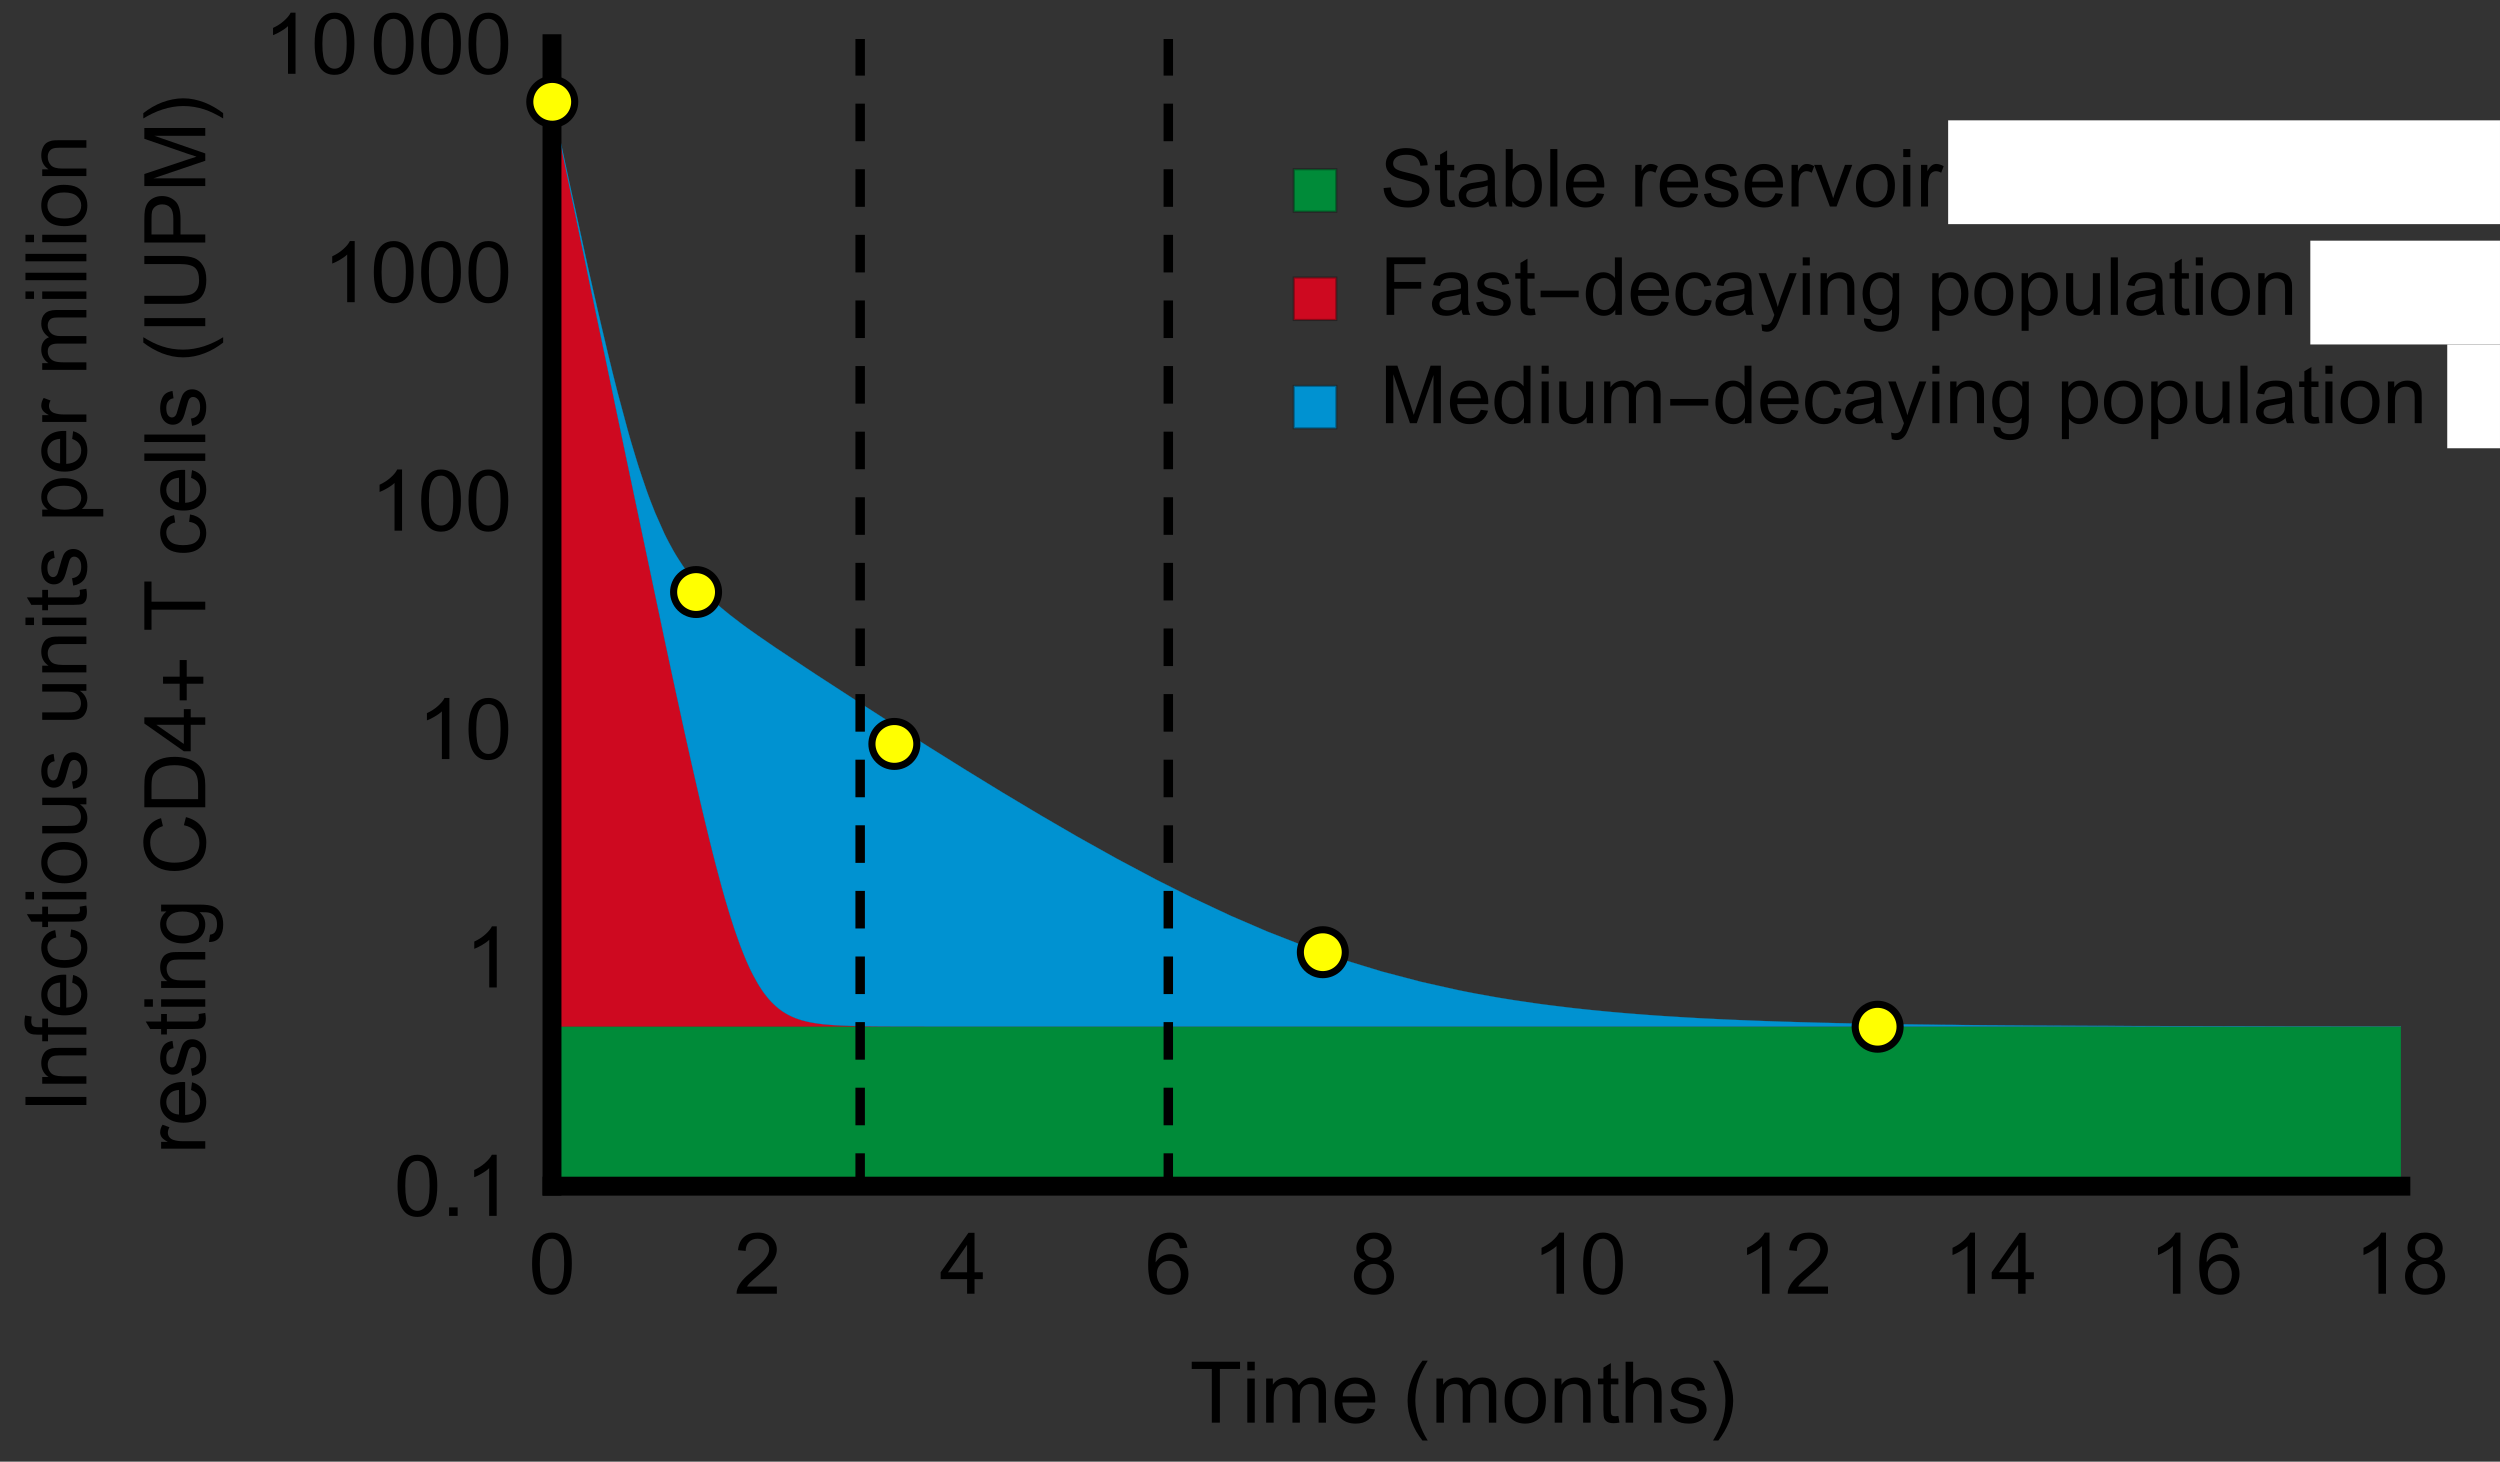 <?xml version="1.0" encoding="UTF-8"?>
<svg xmlns="http://www.w3.org/2000/svg" xmlns:xlink="http://www.w3.org/1999/xlink" width="566.029pt" height="330.943pt" viewBox="0 0 566.029 330.943" version="1.1">
<rect x="0" y="0" width="566.029" height="330.943" fill="#333333" stroke="none"/>
<defs>
<g>
<symbol overflow="visible" id="glyph0-0">
<path style="stroke:none;" d="M 2.406 0 L 2.406 -12.047 L 12.047 -12.047 L 12.047 0 Z M 2.719 -0.297 L 11.75 -0.297 L 11.75 -11.734 L 2.719 -11.734 Z M 2.719 -0.297 "/>
</symbol>
<symbol overflow="visible" id="glyph0-1">
<path style="stroke:none;" d="M 0.797 -6.797 C 0.797 -8.43 0.961 -9.742 1.297 -10.734 C 1.641 -11.734 2.141 -12.5 2.797 -13.031 C 3.461 -13.57 4.297 -13.844 5.297 -13.844 C 6.035 -13.844 6.688 -13.691 7.25 -13.391 C 7.812 -13.098 8.27 -12.672 8.625 -12.109 C 8.988 -11.547 9.273 -10.863 9.484 -10.062 C 9.691 -9.258 9.797 -8.172 9.797 -6.797 C 9.797 -5.18 9.629 -3.875 9.297 -2.875 C 8.961 -1.883 8.461 -1.117 7.797 -0.578 C 7.141 -0.035 6.305 0.234 5.297 0.234 C 3.961 0.234 2.922 -0.238 2.172 -1.188 C 1.254 -2.344 0.797 -4.211 0.797 -6.797 Z M 2.547 -6.797 C 2.547 -4.535 2.812 -3.031 3.344 -2.281 C 3.875 -1.531 4.523 -1.156 5.297 -1.156 C 6.078 -1.156 6.734 -1.531 7.266 -2.281 C 7.797 -3.039 8.062 -4.547 8.062 -6.797 C 8.062 -9.066 7.797 -10.578 7.266 -11.328 C 6.734 -12.078 6.07 -12.453 5.281 -12.453 C 4.5 -12.453 3.879 -12.117 3.422 -11.453 C 2.836 -10.617 2.547 -9.066 2.547 -6.797 Z M 2.547 -6.797 "/>
</symbol>
<symbol overflow="visible" id="glyph0-2">
<path style="stroke:none;" d="M 9.703 -1.625 L 9.703 0 L 0.578 0 C 0.566 -0.406 0.633 -0.797 0.781 -1.172 C 1.008 -1.797 1.379 -2.406 1.891 -3 C 2.41 -3.602 3.148 -4.301 4.109 -5.094 C 5.609 -6.32 6.625 -7.297 7.156 -8.016 C 7.688 -8.734 7.953 -9.414 7.953 -10.062 C 7.953 -10.727 7.707 -11.289 7.219 -11.75 C 6.738 -12.219 6.113 -12.453 5.344 -12.453 C 4.531 -12.453 3.879 -12.207 3.391 -11.719 C 2.898 -11.227 2.648 -10.551 2.641 -9.688 L 0.906 -9.859 C 1.02 -11.16 1.469 -12.148 2.25 -12.828 C 3.031 -13.504 4.078 -13.844 5.391 -13.844 C 6.711 -13.844 7.758 -13.473 8.531 -12.734 C 9.301 -12.004 9.688 -11.098 9.688 -10.016 C 9.688 -9.461 9.57 -8.922 9.344 -8.391 C 9.125 -7.859 8.75 -7.297 8.219 -6.703 C 7.695 -6.117 6.828 -5.312 5.609 -4.281 C 4.598 -3.426 3.945 -2.848 3.656 -2.547 C 3.363 -2.242 3.125 -1.938 2.938 -1.625 Z M 9.703 -1.625 "/>
</symbol>
<symbol overflow="visible" id="glyph0-3">
<path style="stroke:none;" d="M 6.234 0 L 6.234 -3.297 L 0.25 -3.297 L 0.25 -4.859 L 6.547 -13.797 L 7.922 -13.797 L 7.922 -4.859 L 9.797 -4.859 L 9.797 -3.297 L 7.922 -3.297 L 7.922 0 Z M 6.234 -4.859 L 6.234 -11.078 L 1.906 -4.859 Z M 6.234 -4.859 "/>
</symbol>
<symbol overflow="visible" id="glyph0-4">
<path style="stroke:none;" d="M 9.594 -10.406 L 7.906 -10.281 C 7.758 -10.945 7.547 -11.43 7.266 -11.734 C 6.805 -12.211 6.242 -12.453 5.578 -12.453 C 5.035 -12.453 4.562 -12.301 4.156 -12 C 3.625 -11.613 3.203 -11.047 2.891 -10.297 C 2.578 -9.555 2.414 -8.492 2.406 -7.109 C 2.812 -7.734 3.312 -8.195 3.906 -8.5 C 4.5 -8.801 5.117 -8.953 5.766 -8.953 C 6.891 -8.953 7.848 -8.535 8.641 -7.703 C 9.441 -6.867 9.844 -5.797 9.844 -4.484 C 9.844 -3.609 9.656 -2.801 9.281 -2.062 C 8.906 -1.32 8.391 -0.754 7.734 -0.359 C 7.086 0.035 6.348 0.234 5.516 0.234 C 4.109 0.234 2.957 -0.281 2.062 -1.312 C 1.164 -2.352 0.719 -4.066 0.719 -6.453 C 0.719 -9.117 1.211 -11.055 2.203 -12.266 C 3.066 -13.316 4.223 -13.844 5.672 -13.844 C 6.766 -13.844 7.656 -13.535 8.344 -12.922 C 9.039 -12.316 9.457 -11.477 9.594 -10.406 Z M 2.672 -4.469 C 2.672 -3.883 2.797 -3.328 3.047 -2.797 C 3.297 -2.266 3.641 -1.859 4.078 -1.578 C 4.523 -1.297 4.992 -1.156 5.484 -1.156 C 6.203 -1.156 6.816 -1.441 7.328 -2.016 C 7.848 -2.598 8.109 -3.383 8.109 -4.375 C 8.109 -5.32 7.852 -6.07 7.344 -6.625 C 6.832 -7.176 6.191 -7.453 5.422 -7.453 C 4.66 -7.453 4.008 -7.176 3.469 -6.625 C 2.938 -6.07 2.672 -5.352 2.672 -4.469 Z M 2.672 -4.469 "/>
</symbol>
<symbol overflow="visible" id="glyph0-5">
<path style="stroke:none;" d="M 3.406 -7.484 C 2.707 -7.734 2.188 -8.098 1.844 -8.578 C 1.508 -9.055 1.344 -9.629 1.344 -10.297 C 1.344 -11.297 1.703 -12.133 2.422 -12.812 C 3.141 -13.5 4.098 -13.844 5.297 -13.844 C 6.504 -13.844 7.473 -13.492 8.203 -12.797 C 8.941 -12.098 9.312 -11.25 9.312 -10.25 C 9.312 -9.602 9.141 -9.039 8.797 -8.562 C 8.461 -8.094 7.957 -7.734 7.281 -7.484 C 8.125 -7.203 8.766 -6.754 9.203 -6.141 C 9.648 -5.523 9.875 -4.789 9.875 -3.938 C 9.875 -2.758 9.457 -1.77 8.625 -0.969 C 7.789 -0.164 6.691 0.234 5.328 0.234 C 3.961 0.234 2.863 -0.164 2.031 -0.969 C 1.195 -1.781 0.781 -2.785 0.781 -3.984 C 0.781 -4.879 1.004 -5.629 1.453 -6.234 C 1.91 -6.848 2.562 -7.266 3.406 -7.484 Z M 3.062 -10.344 C 3.062 -9.695 3.27 -9.164 3.688 -8.75 C 4.113 -8.332 4.664 -8.125 5.344 -8.125 C 5.988 -8.125 6.52 -8.328 6.938 -8.734 C 7.352 -9.148 7.562 -9.656 7.562 -10.25 C 7.562 -10.875 7.348 -11.395 6.922 -11.812 C 6.492 -12.238 5.957 -12.453 5.312 -12.453 C 4.664 -12.453 4.129 -12.242 3.703 -11.828 C 3.273 -11.422 3.062 -10.926 3.062 -10.344 Z M 2.516 -3.984 C 2.516 -3.492 2.629 -3.023 2.859 -2.578 C 3.086 -2.129 3.426 -1.781 3.875 -1.531 C 4.332 -1.281 4.82 -1.156 5.344 -1.156 C 6.156 -1.156 6.82 -1.414 7.344 -1.938 C 7.875 -2.457 8.141 -3.117 8.141 -3.922 C 8.141 -4.734 7.867 -5.406 7.328 -5.938 C 6.785 -6.477 6.109 -6.75 5.297 -6.75 C 4.492 -6.75 3.828 -6.484 3.297 -5.953 C 2.773 -5.43 2.516 -4.773 2.516 -3.984 Z M 2.516 -3.984 "/>
</symbol>
<symbol overflow="visible" id="glyph0-6">
<path style="stroke:none;" d="M 7.188 0 L 5.484 0 L 5.484 -10.797 C 5.078 -10.398 4.539 -10.008 3.875 -9.625 C 3.219 -9.238 2.625 -8.945 2.094 -8.75 L 2.094 -10.391 C 3.039 -10.828 3.867 -11.363 4.578 -12 C 5.297 -12.633 5.801 -13.25 6.094 -13.844 L 7.188 -13.844 Z M 7.188 0 "/>
</symbol>
<symbol overflow="visible" id="glyph0-7">
<path style="stroke:none;" d="M 1.75 0 L 1.75 -1.922 L 3.688 -1.922 L 3.688 0 Z M 1.75 0 "/>
</symbol>
<symbol overflow="visible" id="glyph0-8">
<path style="stroke:none;" d="M 5 0 L 5 -12.156 L 0.453 -12.156 L 0.453 -13.797 L 11.391 -13.797 L 11.391 -12.156 L 6.828 -12.156 L 6.828 0 Z M 5 0 "/>
</symbol>
<symbol overflow="visible" id="glyph0-9">
<path style="stroke:none;" d="M 1.281 -11.844 L 1.281 -13.797 L 2.969 -13.797 L 2.969 -11.844 Z M 1.281 0 L 1.281 -9.984 L 2.969 -9.984 L 2.969 0 Z M 1.281 0 "/>
</symbol>
<symbol overflow="visible" id="glyph0-10">
<path style="stroke:none;" d="M 1.266 0 L 1.266 -9.984 L 2.781 -9.984 L 2.781 -8.594 C 3.094 -9.082 3.508 -9.473 4.031 -9.766 C 4.562 -10.066 5.156 -10.219 5.812 -10.219 C 6.551 -10.219 7.156 -10.062 7.625 -9.75 C 8.102 -9.445 8.441 -9.02 8.641 -8.469 C 9.43 -9.633 10.461 -10.219 11.734 -10.219 C 12.723 -10.219 13.484 -9.941 14.016 -9.391 C 14.547 -8.836 14.812 -7.992 14.812 -6.859 L 14.812 0 L 13.141 0 L 13.141 -6.297 C 13.141 -6.973 13.082 -7.457 12.969 -7.75 C 12.852 -8.051 12.648 -8.289 12.359 -8.469 C 12.078 -8.656 11.742 -8.75 11.359 -8.75 C 10.648 -8.75 10.062 -8.516 9.594 -8.047 C 9.133 -7.578 8.906 -6.828 8.906 -5.797 L 8.906 0 L 7.219 0 L 7.219 -6.484 C 7.219 -7.242 7.078 -7.812 6.797 -8.188 C 6.523 -8.562 6.07 -8.75 5.438 -8.75 C 4.957 -8.75 4.516 -8.625 4.109 -8.375 C 3.711 -8.125 3.422 -7.754 3.234 -7.266 C 3.055 -6.785 2.969 -6.094 2.969 -5.188 L 2.969 0 Z M 1.266 0 "/>
</symbol>
<symbol overflow="visible" id="glyph0-11">
<path style="stroke:none;" d="M 8.109 -3.219 L 9.859 -3 C 9.586 -1.977 9.078 -1.188 8.328 -0.625 C 7.586 -0.062 6.633 0.219 5.469 0.219 C 4.008 0.219 2.848 -0.227 1.984 -1.125 C 1.129 -2.02 0.703 -3.281 0.703 -4.906 C 0.703 -6.594 1.133 -7.898 2 -8.828 C 2.863 -9.754 3.988 -10.219 5.375 -10.219 C 6.707 -10.219 7.797 -9.758 8.641 -8.844 C 9.492 -7.938 9.922 -6.66 9.922 -5.016 C 9.922 -4.91 9.914 -4.758 9.906 -4.562 L 2.453 -4.562 C 2.516 -3.469 2.828 -2.629 3.391 -2.047 C 3.953 -1.461 4.648 -1.172 5.484 -1.172 C 6.098 -1.172 6.625 -1.332 7.062 -1.656 C 7.508 -1.977 7.859 -2.5 8.109 -3.219 Z M 2.547 -5.953 L 8.141 -5.953 C 8.055 -6.797 7.844 -7.426 7.5 -7.844 C 6.957 -8.5 6.254 -8.828 5.391 -8.828 C 4.617 -8.828 3.969 -8.566 3.438 -8.047 C 2.906 -7.523 2.609 -6.828 2.547 -5.953 Z M 2.547 -5.953 "/>
</symbol>
<symbol overflow="visible" id="glyph0-12">
<path style="stroke:none;" d="M 0.641 -5 C 0.641 -6.844 1.156 -8.211 2.188 -9.109 C 3.039 -9.848 4.086 -10.219 5.328 -10.219 C 6.703 -10.219 7.82 -9.766 8.688 -8.859 C 9.562 -7.961 10 -6.723 10 -5.141 C 10 -3.848 9.805 -2.832 9.422 -2.094 C 9.035 -1.363 8.473 -0.797 7.734 -0.391 C 7.004 0.016 6.203 0.219 5.328 0.219 C 3.93 0.219 2.801 -0.227 1.938 -1.125 C 1.07 -2.02 0.641 -3.312 0.641 -5 Z M 2.375 -5 C 2.375 -3.719 2.656 -2.758 3.219 -2.125 C 3.781 -1.488 4.484 -1.172 5.328 -1.172 C 6.172 -1.172 6.867 -1.488 7.422 -2.125 C 7.984 -2.758 8.266 -3.734 8.266 -5.047 C 8.266 -6.285 7.984 -7.223 7.422 -7.859 C 6.859 -8.492 6.16 -8.812 5.328 -8.812 C 4.484 -8.812 3.781 -8.492 3.219 -7.859 C 2.656 -7.234 2.375 -6.281 2.375 -5 Z M 2.375 -5 "/>
</symbol>
<symbol overflow="visible" id="glyph0-13">
<path style="stroke:none;" d="M 1.266 0 L 1.266 -9.984 L 2.797 -9.984 L 2.797 -8.562 C 3.523 -9.664 4.586 -10.219 5.984 -10.219 C 6.578 -10.219 7.125 -10.109 7.625 -9.891 C 8.133 -9.672 8.516 -9.383 8.766 -9.031 C 9.023 -8.688 9.203 -8.27 9.297 -7.781 C 9.359 -7.469 9.391 -6.922 9.391 -6.141 L 9.391 0 L 7.703 0 L 7.703 -6.078 C 7.703 -6.766 7.633 -7.281 7.5 -7.625 C 7.375 -7.969 7.141 -8.238 6.797 -8.438 C 6.461 -8.645 6.07 -8.75 5.625 -8.75 C 4.895 -8.75 4.27 -8.52 3.75 -8.062 C 3.227 -7.602 2.969 -6.734 2.969 -5.453 L 2.969 0 Z M 1.266 0 "/>
</symbol>
<symbol overflow="visible" id="glyph0-14">
<path style="stroke:none;" d="M 4.969 -1.516 L 5.219 -0.016 C 4.738 0.078 4.312 0.125 3.938 0.125 C 3.32 0.125 2.844 0.031 2.5 -0.156 C 2.164 -0.352 1.926 -0.609 1.781 -0.922 C 1.645 -1.242 1.578 -1.91 1.578 -2.922 L 1.578 -8.672 L 0.344 -8.672 L 0.344 -9.984 L 1.578 -9.984 L 1.578 -12.469 L 3.266 -13.484 L 3.266 -9.984 L 4.969 -9.984 L 4.969 -8.672 L 3.266 -8.672 L 3.266 -2.828 C 3.266 -2.348 3.297 -2.035 3.359 -1.891 C 3.422 -1.754 3.516 -1.645 3.641 -1.562 C 3.773 -1.488 3.973 -1.453 4.234 -1.453 C 4.422 -1.453 4.664 -1.473 4.969 -1.516 Z M 4.969 -1.516 "/>
</symbol>
<symbol overflow="visible" id="glyph0-15">
<path style="stroke:none;" d="M 1.266 0 L 1.266 -13.797 L 2.969 -13.797 L 2.969 -8.844 C 3.758 -9.758 4.754 -10.219 5.953 -10.219 C 6.703 -10.219 7.348 -10.07 7.891 -9.781 C 8.43 -9.488 8.82 -9.082 9.062 -8.562 C 9.301 -8.051 9.422 -7.305 9.422 -6.328 L 9.422 0 L 7.719 0 L 7.719 -6.328 C 7.719 -7.172 7.535 -7.785 7.172 -8.172 C 6.805 -8.566 6.285 -8.766 5.609 -8.766 C 5.109 -8.766 4.633 -8.633 4.188 -8.375 C 3.75 -8.113 3.438 -7.758 3.25 -7.312 C 3.062 -6.863 2.969 -6.25 2.969 -5.469 L 2.969 0 Z M 1.266 0 "/>
</symbol>
<symbol overflow="visible" id="glyph0-16">
<path style="stroke:none;" d="M 0.594 -2.984 L 2.266 -3.25 C 2.359 -2.57 2.617 -2.055 3.047 -1.703 C 3.484 -1.348 4.086 -1.172 4.859 -1.172 C 5.641 -1.172 6.219 -1.328 6.594 -1.641 C 6.969 -1.953 7.156 -2.32 7.156 -2.75 C 7.156 -3.133 6.988 -3.438 6.656 -3.656 C 6.426 -3.812 5.848 -4.004 4.922 -4.234 C 3.68 -4.547 2.82 -4.816 2.344 -5.047 C 1.863 -5.273 1.5 -5.594 1.25 -6 C 1 -6.406 0.875 -6.852 0.875 -7.344 C 0.875 -7.781 0.973 -8.188 1.172 -8.562 C 1.379 -8.945 1.66 -9.266 2.016 -9.516 C 2.273 -9.711 2.633 -9.879 3.094 -10.016 C 3.551 -10.148 4.039 -10.219 4.562 -10.219 C 5.344 -10.219 6.031 -10.102 6.625 -9.875 C 7.219 -9.645 7.656 -9.336 7.938 -8.953 C 8.219 -8.566 8.41 -8.051 8.516 -7.406 L 6.859 -7.188 C 6.785 -7.695 6.566 -8.098 6.203 -8.391 C 5.848 -8.68 5.336 -8.828 4.672 -8.828 C 3.898 -8.828 3.348 -8.695 3.016 -8.438 C 2.68 -8.176 2.516 -7.875 2.516 -7.531 C 2.516 -7.312 2.582 -7.113 2.719 -6.938 C 2.852 -6.758 3.07 -6.609 3.375 -6.484 C 3.539 -6.422 4.039 -6.281 4.875 -6.062 C 6.07 -5.738 6.906 -5.473 7.375 -5.266 C 7.852 -5.066 8.223 -4.77 8.484 -4.375 C 8.754 -3.988 8.891 -3.508 8.891 -2.938 C 8.891 -2.375 8.723 -1.844 8.391 -1.344 C 8.066 -0.844 7.594 -0.457 6.969 -0.188 C 6.352 0.082 5.656 0.219 4.875 0.219 C 3.57 0.219 2.578 -0.047 1.891 -0.578 C 1.211 -1.117 0.781 -1.922 0.594 -2.984 Z M 0.594 -2.984 "/>
</symbol>
<symbol overflow="visible" id="glyph1-0">
<path style="stroke:none;" d="M 1.203 0 L 1.203 -15.406 L 8.438 -15.406 L 8.438 0 Z M 2.406 -1.203 L 7.234 -1.203 L 7.234 -14.203 L 2.406 -14.203 Z M 2.406 -1.203 "/>
</symbol>
<symbol overflow="visible" id="glyph1-1">
<path style="stroke:none;" d="M 5.719 4.047 L 4.516 4.047 C 4.004 3.398 3.539 2.723 3.125 2.016 C 2.719 1.305 2.367 0.57 2.078 -0.188 C 1.785 -0.957 1.555 -1.742 1.391 -2.547 C 1.234 -3.348 1.156 -4.16 1.156 -4.984 C 1.156 -5.816 1.234 -6.633 1.391 -7.438 C 1.555 -8.238 1.785 -9.016 2.078 -9.766 C 2.379 -10.523 2.734 -11.258 3.141 -11.969 C 3.555 -12.688 4.016 -13.375 4.516 -14.031 L 5.719 -14.031 C 5.281 -13.301 4.883 -12.582 4.531 -11.875 C 4.176 -11.164 3.879 -10.445 3.641 -9.719 C 3.398 -8.988 3.219 -8.234 3.094 -7.453 C 2.969 -6.68 2.906 -5.863 2.906 -5 C 2.906 -4.195 2.973 -3.398 3.109 -2.609 C 3.242 -1.828 3.43 -1.051 3.672 -0.281 C 3.922 0.477 4.219 1.219 4.562 1.938 C 4.906 2.664 5.289 3.367 5.719 4.047 Z M 5.719 4.047 "/>
</symbol>
<symbol overflow="visible" id="glyph1-2">
<path style="stroke:none;" d="M 5.266 -4.984 C 5.266 -4.16 5.18 -3.348 5.016 -2.547 C 4.848 -1.742 4.617 -0.961 4.328 -0.203 C 4.035 0.555 3.68 1.289 3.266 2 C 2.859 2.707 2.406 3.391 1.906 4.047 L 0.703 4.047 C 1.141 3.328 1.531 2.613 1.875 1.906 C 2.227 1.195 2.523 0.477 2.766 -0.25 C 3.004 -0.988 3.188 -1.742 3.312 -2.516 C 3.445 -3.297 3.516 -4.113 3.516 -4.969 C 3.516 -5.77 3.445 -6.566 3.312 -7.359 C 3.176 -8.148 2.984 -8.926 2.734 -9.688 C 2.492 -10.445 2.195 -11.191 1.844 -11.922 C 1.5 -12.648 1.117 -13.352 0.703 -14.031 L 1.906 -14.031 C 2.414 -13.383 2.875 -12.707 3.281 -12 C 3.695 -11.289 4.051 -10.551 4.344 -9.781 C 4.633 -9.008 4.859 -8.219 5.016 -7.406 C 5.18 -6.602 5.266 -5.797 5.266 -4.984 Z M 5.266 -4.984 "/>
</symbol>
<symbol overflow="visible" id="glyph2-0">
<path style="stroke:none;" d="M 0 -2.406 L -12.047 -2.406 L -12.047 -12.047 L 0 -12.047 Z M -0.297 -2.703 L -0.297 -11.734 L -11.75 -11.734 L -11.75 -2.703 Z M -0.297 -2.703 "/>
</symbol>
<symbol overflow="visible" id="glyph2-1">
<path style="stroke:none;" d="M 0 -1.797 L -13.797 -1.797 L -13.797 -3.625 L 0 -3.625 Z M 0 -1.797 "/>
</symbol>
<symbol overflow="visible" id="glyph2-2">
<path style="stroke:none;" d="M 0 -1.266 L -10 -1.266 L -10 -2.797 L -8.578 -2.797 C -9.672 -3.523 -10.219 -4.582 -10.219 -5.969 C -10.219 -6.57 -10.109 -7.125 -9.891 -7.625 C -9.68 -8.133 -9.398 -8.516 -9.047 -8.766 C -8.691 -9.016 -8.273 -9.191 -7.797 -9.297 C -7.484 -9.359 -6.93 -9.391 -6.141 -9.391 L 0 -9.391 L 0 -7.688 L -6.078 -7.688 C -6.773 -7.688 -7.289 -7.617 -7.625 -7.484 C -7.969 -7.359 -8.238 -7.129 -8.438 -6.797 C -8.645 -6.461 -8.75 -6.066 -8.75 -5.609 C -8.75 -4.891 -8.52 -4.27 -8.062 -3.75 C -7.602 -3.227 -6.734 -2.969 -5.453 -2.969 L 0 -2.969 Z M 0 -1.266 "/>
</symbol>
<symbol overflow="visible" id="glyph2-3">
<path style="stroke:none;" d="M 0 -1.672 L -8.688 -1.672 L -8.688 -0.172 L -10 -0.172 L -10 -1.672 L -11.062 -1.672 C -11.727 -1.672 -12.227 -1.734 -12.562 -1.859 C -13 -2.016 -13.352 -2.297 -13.625 -2.703 C -13.895 -3.117 -14.031 -3.695 -14.031 -4.438 C -14.031 -4.914 -13.977 -5.441 -13.875 -6.016 L -12.391 -5.766 C -12.453 -5.41 -12.484 -5.078 -12.484 -4.766 C -12.484 -4.254 -12.375 -3.891 -12.156 -3.672 C -11.938 -3.461 -11.523 -3.359 -10.922 -3.359 L -10 -3.359 L -10 -5.312 L -8.688 -5.312 L -8.688 -3.359 L 0 -3.359 Z M 0 -1.672 "/>
</symbol>
<symbol overflow="visible" id="glyph2-4">
<path style="stroke:none;" d="M -3.219 -8.109 L -3 -9.859 C -1.977 -9.578 -1.188 -9.062 -0.625 -8.312 C -0.062 -7.57 0.219 -6.625 0.219 -5.469 C 0.219 -4.008 -0.227 -2.848 -1.125 -1.984 C -2.02 -1.129 -3.285 -0.703 -4.922 -0.703 C -6.598 -0.703 -7.898 -1.133 -8.828 -2 C -9.754 -2.863 -10.219 -3.988 -10.219 -5.375 C -10.219 -6.707 -9.766 -7.797 -8.859 -8.641 C -7.953 -9.492 -6.672 -9.922 -5.016 -9.922 C -4.922 -9.922 -4.77 -9.914 -4.562 -9.906 L -4.562 -2.453 C -3.469 -2.516 -2.629 -2.82 -2.047 -3.375 C -1.461 -3.938 -1.172 -4.633 -1.172 -5.469 C -1.172 -6.094 -1.332 -6.625 -1.656 -7.062 C -1.977 -7.5 -2.5 -7.848 -3.219 -8.109 Z M -5.953 -2.547 L -5.953 -8.125 C -6.797 -8.051 -7.43 -7.836 -7.859 -7.484 C -8.504 -6.941 -8.828 -6.242 -8.828 -5.391 C -8.828 -4.609 -8.566 -3.953 -8.047 -3.422 C -7.523 -2.898 -6.828 -2.609 -5.953 -2.547 Z M -5.953 -2.547 "/>
</symbol>
<symbol overflow="visible" id="glyph2-5">
<path style="stroke:none;" d="M -3.656 -7.781 L -3.453 -9.453 C -2.297 -9.273 -1.395 -8.812 -0.75 -8.062 C -0.102 -7.312 0.219 -6.391 0.219 -5.297 C 0.219 -3.93 -0.223 -2.832 -1.109 -2 C -2.004 -1.164 -3.289 -0.75 -4.969 -0.75 C -6.039 -0.75 -6.984 -0.926 -7.797 -1.281 C -8.609 -1.645 -9.211 -2.191 -9.609 -2.922 C -10.016 -3.648 -10.219 -4.445 -10.219 -5.312 C -10.219 -6.395 -9.941 -7.281 -9.391 -7.969 C -8.848 -8.656 -8.07 -9.098 -7.062 -9.297 L -6.812 -7.641 C -7.477 -7.484 -7.977 -7.207 -8.312 -6.812 C -8.656 -6.414 -8.828 -5.938 -8.828 -5.375 C -8.828 -4.52 -8.52 -3.828 -7.906 -3.297 C -7.301 -2.766 -6.336 -2.5 -5.016 -2.5 C -3.672 -2.5 -2.691 -2.754 -2.078 -3.266 C -1.473 -3.773 -1.172 -4.445 -1.172 -5.281 C -1.172 -5.945 -1.375 -6.5 -1.781 -6.938 C -2.188 -7.383 -2.812 -7.664 -3.656 -7.781 Z M -3.656 -7.781 "/>
</symbol>
<symbol overflow="visible" id="glyph2-6">
<path style="stroke:none;" d="M -1.516 -4.969 L -0.016 -5.219 C 0.078 -4.738 0.125 -4.312 0.125 -3.938 C 0.125 -3.32 0.031 -2.844 -0.156 -2.5 C -0.352 -2.164 -0.609 -1.926 -0.922 -1.781 C -1.242 -1.645 -1.91 -1.578 -2.922 -1.578 L -8.688 -1.578 L -8.688 -0.344 L -10 -0.344 L -10 -1.578 L -12.469 -1.578 L -13.484 -3.266 L -10 -3.266 L -10 -4.969 L -8.688 -4.969 L -8.688 -3.266 L -2.828 -3.266 C -2.348 -3.266 -2.035 -3.289 -1.891 -3.344 C -1.754 -3.406 -1.645 -3.504 -1.562 -3.641 C -1.488 -3.773 -1.453 -3.969 -1.453 -4.219 C -1.453 -4.406 -1.473 -4.656 -1.516 -4.969 Z M -1.516 -4.969 "/>
</symbol>
<symbol overflow="visible" id="glyph2-7">
<path style="stroke:none;" d="M -11.859 -1.281 L -13.797 -1.281 L -13.797 -2.969 L -11.859 -2.969 Z M 0 -1.281 L -10 -1.281 L -10 -2.969 L 0 -2.969 Z M 0 -1.281 "/>
</symbol>
<symbol overflow="visible" id="glyph2-8">
<path style="stroke:none;" d="M -5 -0.641 C -6.852 -0.641 -8.223 -1.156 -9.109 -2.188 C -9.848 -3.039 -10.219 -4.086 -10.219 -5.328 C -10.219 -6.703 -9.766 -7.82 -8.859 -8.688 C -7.961 -9.562 -6.723 -10 -5.141 -10 C -3.848 -10 -2.832 -9.805 -2.094 -9.422 C -1.363 -9.035 -0.797 -8.473 -0.391 -7.734 C 0.016 -6.992 0.219 -6.191 0.219 -5.328 C 0.219 -3.93 -0.227 -2.801 -1.125 -1.938 C -2.02 -1.07 -3.312 -0.641 -5 -0.641 Z M -5 -2.375 C -3.719 -2.375 -2.758 -2.648 -2.125 -3.203 C -1.488 -3.766 -1.172 -4.473 -1.172 -5.328 C -1.172 -6.16 -1.488 -6.859 -2.125 -7.422 C -2.77 -7.984 -3.75 -8.266 -5.062 -8.266 C -6.289 -8.266 -7.223 -7.984 -7.859 -7.422 C -8.504 -6.859 -8.828 -6.16 -8.828 -5.328 C -8.828 -4.473 -8.508 -3.766 -7.875 -3.203 C -7.238 -2.648 -6.281 -2.375 -5 -2.375 Z M -5 -2.375 "/>
</symbol>
<symbol overflow="visible" id="glyph2-9">
<path style="stroke:none;" d="M 0 -7.812 L -1.469 -7.812 C -0.344 -7.039 0.219 -5.984 0.219 -4.641 C 0.219 -4.055 0.109 -3.508 -0.109 -3 C -0.336 -2.488 -0.625 -2.109 -0.969 -1.859 C -1.312 -1.609 -1.727 -1.43 -2.219 -1.328 C -2.551 -1.266 -3.078 -1.234 -3.797 -1.234 L -10 -1.234 L -10 -2.922 L -4.453 -2.922 C -3.566 -2.922 -2.973 -2.957 -2.672 -3.031 C -2.223 -3.133 -1.867 -3.359 -1.609 -3.703 C -1.359 -4.047 -1.234 -4.473 -1.234 -4.984 C -1.234 -5.492 -1.363 -5.969 -1.625 -6.406 C -1.883 -6.852 -2.238 -7.172 -2.688 -7.359 C -3.133 -7.547 -3.785 -7.641 -4.641 -7.641 L -10 -7.641 L -10 -9.328 L 0 -9.328 Z M 0 -7.812 "/>
</symbol>
<symbol overflow="visible" id="glyph2-10">
<path style="stroke:none;" d="M -2.984 -0.594 L -3.25 -2.266 C -2.57 -2.359 -2.055 -2.617 -1.703 -3.047 C -1.348 -3.484 -1.172 -4.086 -1.172 -4.859 C -1.172 -5.629 -1.328 -6.203 -1.641 -6.578 C -1.961 -6.961 -2.336 -7.156 -2.766 -7.156 C -3.141 -7.156 -3.438 -6.988 -3.656 -6.656 C -3.812 -6.414 -4.004 -5.836 -4.234 -4.922 C -4.547 -3.68 -4.816 -2.82 -5.047 -2.344 C -5.273 -1.863 -5.594 -1.5 -6 -1.25 C -6.406 -1 -6.852 -0.875 -7.344 -0.875 C -7.789 -0.875 -8.203 -0.973 -8.578 -1.172 C -8.961 -1.379 -9.281 -1.66 -9.531 -2.016 C -9.719 -2.273 -9.879 -2.629 -10.016 -3.078 C -10.148 -3.535 -10.219 -4.023 -10.219 -4.547 C -10.219 -5.336 -10.102 -6.023 -9.875 -6.609 C -9.656 -7.203 -9.352 -7.641 -8.969 -7.922 C -8.582 -8.211 -8.066 -8.41 -7.422 -8.516 L -7.188 -6.859 C -7.707 -6.785 -8.109 -6.566 -8.391 -6.203 C -8.68 -5.836 -8.828 -5.328 -8.828 -4.672 C -8.828 -3.898 -8.695 -3.348 -8.438 -3.016 C -8.188 -2.68 -7.891 -2.516 -7.547 -2.516 C -7.328 -2.516 -7.129 -2.582 -6.953 -2.719 C -6.766 -2.852 -6.613 -3.07 -6.5 -3.375 C -6.438 -3.539 -6.289 -4.035 -6.062 -4.859 C -5.738 -6.055 -5.473 -6.891 -5.266 -7.359 C -5.066 -7.836 -4.77 -8.211 -4.375 -8.484 C -3.988 -8.754 -3.508 -8.891 -2.938 -8.891 C -2.375 -8.891 -1.844 -8.723 -1.344 -8.391 C -0.844 -8.066 -0.457 -7.594 -0.188 -6.969 C 0.082 -6.352 0.219 -5.648 0.219 -4.859 C 0.219 -3.566 -0.047 -2.578 -0.578 -1.891 C -1.117 -1.211 -1.922 -0.781 -2.984 -0.594 Z M -2.984 -0.594 "/>
</symbol>
<symbol overflow="visible" id="glyph2-11">
<path style="stroke:none;" d="M 3.828 -1.266 L -10 -1.266 L -10 -2.812 L -8.703 -2.812 C -9.211 -3.176 -9.594 -3.586 -9.844 -4.047 C -10.094 -4.504 -10.219 -5.055 -10.219 -5.703 C -10.219 -6.555 -10 -7.312 -9.562 -7.969 C -9.125 -8.625 -8.504 -9.113 -7.703 -9.438 C -6.898 -9.77 -6.023 -9.938 -5.078 -9.938 C -4.055 -9.938 -3.133 -9.754 -2.312 -9.391 C -1.488 -9.023 -0.859 -8.492 -0.422 -7.797 C 0.004 -7.098 0.219 -6.363 0.219 -5.594 C 0.219 -5.02 0.102 -4.508 -0.125 -4.062 C -0.363 -3.613 -0.664 -3.25 -1.031 -2.969 L 3.828 -2.969 Z M -4.938 -2.797 C -3.656 -2.797 -2.707 -3.055 -2.094 -3.578 C -1.477 -4.098 -1.172 -4.727 -1.172 -5.469 C -1.172 -6.227 -1.488 -6.875 -2.125 -7.406 C -2.758 -7.945 -3.742 -8.219 -5.078 -8.219 C -6.359 -8.219 -7.312 -7.953 -7.938 -7.422 C -8.57 -6.898 -8.891 -6.273 -8.891 -5.547 C -8.891 -4.828 -8.551 -4.188 -7.875 -3.625 C -7.207 -3.07 -6.227 -2.797 -4.938 -2.797 Z M -4.938 -2.797 "/>
</symbol>
<symbol overflow="visible" id="glyph2-12">
<path style="stroke:none;" d="M 0 -1.25 L -10 -1.25 L -10 -2.781 L -8.484 -2.781 C -9.191 -3.164 -9.656 -3.52 -9.875 -3.844 C -10.102 -4.176 -10.219 -4.539 -10.219 -4.938 C -10.219 -5.508 -10.035 -6.086 -9.672 -6.672 L -8.109 -6.094 C -8.348 -5.676 -8.469 -5.266 -8.469 -4.859 C -8.469 -4.484 -8.359 -4.148 -8.141 -3.859 C -7.922 -3.566 -7.613 -3.359 -7.219 -3.234 C -6.613 -3.035 -5.953 -2.938 -5.234 -2.938 L 0 -2.938 Z M 0 -1.25 "/>
</symbol>
<symbol overflow="visible" id="glyph2-13">
<path style="stroke:none;" d="M 0 -1.266 L -10 -1.266 L -10 -2.781 L -8.594 -2.781 C -9.082 -3.094 -9.473 -3.508 -9.766 -4.031 C -10.066 -4.551 -10.219 -5.145 -10.219 -5.812 C -10.219 -6.551 -10.062 -7.156 -9.75 -7.625 C -9.445 -8.102 -9.02 -8.441 -8.469 -8.641 C -9.633 -9.43 -10.219 -10.457 -10.219 -11.719 C -10.219 -12.707 -9.941 -13.469 -9.391 -14 C -8.848 -14.539 -8.004 -14.812 -6.859 -14.812 L 0 -14.812 L 0 -13.125 L -6.297 -13.125 C -6.973 -13.125 -7.457 -13.066 -7.75 -12.953 C -8.051 -12.848 -8.289 -12.648 -8.469 -12.359 C -8.656 -12.066 -8.75 -11.727 -8.75 -11.344 C -8.75 -10.645 -8.516 -10.062 -8.047 -9.594 C -7.586 -9.133 -6.844 -8.906 -5.812 -8.906 L 0 -8.906 L 0 -7.203 L -6.5 -7.203 C -7.25 -7.203 -7.812 -7.062 -8.188 -6.781 C -8.562 -6.508 -8.75 -6.062 -8.75 -5.438 C -8.75 -4.957 -8.625 -4.516 -8.375 -4.109 C -8.125 -3.711 -7.754 -3.422 -7.266 -3.234 C -6.785 -3.055 -6.094 -2.969 -5.188 -2.969 L 0 -2.969 Z M 0 -1.266 "/>
</symbol>
<symbol overflow="visible" id="glyph2-14">
<path style="stroke:none;" d="M 0 -1.234 L -13.797 -1.234 L -13.797 -2.922 L 0 -2.922 Z M 0 -1.234 "/>
</symbol>
<symbol overflow="visible" id="glyph2-15">
<path style="stroke:none;" d="M 0.828 -0.953 L 1.078 -2.609 C 1.578 -2.672 1.945 -2.859 2.188 -3.172 C 2.5 -3.598 2.656 -4.176 2.656 -4.906 C 2.656 -5.688 2.5 -6.289 2.188 -6.719 C 1.875 -7.145 1.43 -7.43 0.859 -7.578 C 0.516 -7.672 -0.207 -7.711 -1.312 -7.703 C -0.438 -6.961 0 -6.039 0 -4.938 C 0 -3.562 -0.492 -2.5 -1.484 -1.75 C -2.473 -1 -3.664 -0.625 -5.062 -0.625 C -6.008 -0.625 -6.883 -0.797 -7.688 -1.141 C -8.5 -1.484 -9.125 -1.984 -9.562 -2.641 C -10 -3.297 -10.219 -4.066 -10.219 -4.953 C -10.219 -6.129 -9.742 -7.098 -8.797 -7.859 L -10 -7.859 L -10 -9.422 L -1.359 -9.422 C 0.203 -9.422 1.305 -9.258 1.953 -8.938 C 2.598 -8.625 3.109 -8.125 3.484 -7.438 C 3.867 -6.758 4.062 -5.914 4.062 -4.906 C 4.062 -3.719 3.789 -2.754 3.25 -2.016 C 2.719 -1.285 1.91 -0.93 0.828 -0.953 Z M -5.172 -2.359 C -3.859 -2.359 -2.898 -2.617 -2.297 -3.141 C -1.703 -3.66 -1.406 -4.312 -1.406 -5.094 C -1.406 -5.875 -1.703 -6.523 -2.297 -7.047 C -2.898 -7.578 -3.844 -7.844 -5.125 -7.844 C -6.344 -7.844 -7.266 -7.57 -7.891 -7.031 C -8.516 -6.488 -8.828 -5.836 -8.828 -5.078 C -8.828 -4.316 -8.52 -3.672 -7.906 -3.141 C -7.289 -2.617 -6.379 -2.359 -5.172 -2.359 Z M -5.172 -2.359 "/>
</symbol>
<symbol overflow="visible" id="glyph2-16">
<path style="stroke:none;" d="M -4.844 -11.328 L -4.375 -13.156 C -2.875 -12.77 -1.727 -12.078 -0.938 -11.078 C -0.156 -10.086 0.234 -8.875 0.234 -7.438 C 0.234 -5.957 -0.066 -4.75 -0.672 -3.812 C -1.273 -2.883 -2.148 -2.176 -3.297 -1.688 C -4.453 -1.195 -5.688 -0.953 -7 -0.953 C -8.438 -0.953 -9.691 -1.227 -10.766 -1.781 C -11.836 -2.332 -12.648 -3.113 -13.203 -4.125 C -13.754 -5.133 -14.031 -6.25 -14.031 -7.469 C -14.031 -8.844 -13.676 -10 -12.969 -10.938 C -12.27 -11.883 -11.285 -12.547 -10.016 -12.922 L -9.594 -11.125 C -10.594 -10.801 -11.32 -10.332 -11.781 -9.719 C -12.238 -9.113 -12.469 -8.352 -12.469 -7.438 C -12.469 -6.375 -12.211 -5.484 -11.703 -4.766 C -11.203 -4.055 -10.52 -3.555 -9.656 -3.266 C -8.801 -2.984 -7.922 -2.844 -7.016 -2.844 C -5.836 -2.844 -4.812 -3.008 -3.938 -3.344 C -3.062 -3.688 -2.406 -4.219 -1.969 -4.938 C -1.539 -5.664 -1.328 -6.453 -1.328 -7.297 C -1.328 -8.316 -1.617 -9.18 -2.203 -9.891 C -2.797 -10.598 -3.676 -11.078 -4.844 -11.328 Z M -4.844 -11.328 "/>
</symbol>
<symbol overflow="visible" id="glyph2-17">
<path style="stroke:none;" d="M 0 -1.484 L -13.797 -1.484 L -13.797 -6.234 C -13.797 -7.305 -13.734 -8.125 -13.609 -8.688 C -13.422 -9.477 -13.086 -10.156 -12.609 -10.719 C -11.992 -11.445 -11.207 -11.988 -10.25 -12.344 C -9.301 -12.707 -8.207 -12.891 -6.969 -12.891 C -5.926 -12.891 -5 -12.766 -4.188 -12.516 C -3.375 -12.273 -2.703 -11.961 -2.172 -11.578 C -1.648 -11.191 -1.234 -10.77 -0.922 -10.312 C -0.617 -9.863 -0.391 -9.316 -0.234 -8.672 C -0.078 -8.035 0 -7.301 0 -6.469 Z M -1.625 -3.312 L -1.625 -6.25 C -1.625 -7.164 -1.707 -7.879 -1.875 -8.391 C -2.051 -8.91 -2.289 -9.328 -2.594 -9.641 C -3.031 -10.066 -3.613 -10.398 -4.344 -10.641 C -5.07 -10.879 -5.957 -11 -7 -11 C -8.445 -11 -9.555 -10.758 -10.328 -10.281 C -11.109 -9.812 -11.629 -9.238 -11.891 -8.562 C -12.078 -8.082 -12.172 -7.297 -12.172 -6.203 L -12.172 -3.312 Z M -1.625 -3.312 "/>
</symbol>
<symbol overflow="visible" id="glyph2-18">
<path style="stroke:none;" d="M 0 -6.234 L -3.297 -6.234 L -3.297 -0.25 L -4.859 -0.25 L -13.797 -6.531 L -13.797 -7.922 L -4.859 -7.922 L -4.859 -9.781 L -3.297 -9.781 L -3.297 -7.922 L 0 -7.922 Z M -4.859 -6.234 L -11.078 -6.234 L -4.859 -1.906 Z M -4.859 -6.234 "/>
</symbol>
<symbol overflow="visible" id="glyph2-19">
<path style="stroke:none;" d="M 0 -5 L -12.172 -5 L -12.172 -0.453 L -13.797 -0.453 L -13.797 -11.375 L -12.172 -11.375 L -12.172 -6.812 L 0 -6.812 Z M 0 -5 "/>
</symbol>
<symbol overflow="visible" id="glyph2-20">
<path style="stroke:none;" d="M -13.797 -10.531 L -13.797 -12.359 L -5.828 -12.359 C -4.441 -12.359 -3.336 -12.203 -2.516 -11.891 C -1.703 -11.578 -1.039 -11.008 -0.531 -10.188 C -0.02 -9.375 0.234 -8.301 0.234 -6.969 C 0.234 -5.676 0.016 -4.617 -0.422 -3.797 C -0.867 -2.973 -1.516 -2.383 -2.359 -2.031 C -3.211 -1.688 -4.367 -1.516 -5.828 -1.516 L -13.797 -1.516 L -13.797 -3.344 L -5.844 -3.344 C -4.633 -3.344 -3.742 -3.453 -3.172 -3.672 C -2.609 -3.891 -2.172 -4.27 -1.859 -4.812 C -1.555 -5.363 -1.406 -6.031 -1.406 -6.812 C -1.406 -8.156 -1.707 -9.109 -2.312 -9.672 C -2.926 -10.242 -4.102 -10.531 -5.844 -10.531 Z M -13.797 -10.531 "/>
</symbol>
<symbol overflow="visible" id="glyph2-21">
<path style="stroke:none;" d="M 0 -1.484 L -13.797 -1.484 L -13.797 -6.688 C -13.797 -7.602 -13.754 -8.301 -13.672 -8.781 C -13.555 -9.457 -13.336 -10.023 -13.016 -10.484 C -12.703 -10.941 -12.258 -11.312 -11.688 -11.594 C -11.125 -11.875 -10.5 -12.016 -9.812 -12.016 C -8.633 -12.016 -7.641 -11.641 -6.828 -10.891 C -6.016 -10.148 -5.609 -8.801 -5.609 -6.844 L -5.609 -3.312 L 0 -3.312 Z M -7.234 -3.312 L -7.234 -6.875 C -7.234 -8.051 -7.453 -8.883 -7.891 -9.375 C -8.336 -9.875 -8.957 -10.125 -9.75 -10.125 C -10.332 -10.125 -10.828 -9.977 -11.234 -9.688 C -11.648 -9.395 -11.922 -9.016 -12.047 -8.547 C -12.129 -8.234 -12.172 -7.664 -12.172 -6.844 L -12.172 -3.312 Z M -7.234 -3.312 "/>
</symbol>
<symbol overflow="visible" id="glyph2-22">
<path style="stroke:none;" d="M 0 -1.438 L -13.797 -1.438 L -13.797 -4.172 L -4.031 -7.438 C -3.125 -7.738 -2.441 -7.957 -1.984 -8.094 C -2.484 -8.25 -3.223 -8.492 -4.203 -8.828 L -13.797 -12.141 L -13.797 -14.594 L 0 -14.594 L 0 -12.828 L -11.547 -12.828 L 0 -8.828 L 0 -7.172 L -11.75 -3.188 L 0 -3.188 Z M 0 -1.438 "/>
</symbol>
<symbol overflow="visible" id="glyph3-0">
<path style="stroke:none;" d="M 0 -1.203 L -15.422 -1.203 L -15.422 -8.422 L 0 -8.422 Z M -1.203 -2.406 L -1.203 -7.219 L -14.219 -7.219 L -14.219 -2.406 Z M -1.203 -2.406 "/>
</symbol>
<symbol overflow="visible" id="glyph3-1">
<path style="stroke:none;" d="M -4.203 -10.188 L -4.203 -6.422 L -0.438 -6.422 L -0.438 -4.828 L -4.203 -4.828 L -4.203 -1.062 L -5.797 -1.062 L -5.797 -4.828 L -9.562 -4.828 L -9.562 -6.422 L -5.797 -6.422 L -5.797 -10.188 Z M -4.203 -10.188 "/>
</symbol>
<symbol overflow="visible" id="glyph3-2">
<path style="stroke:none;" d="M 4.047 -5.719 L 4.047 -4.5 C 3.41 -4 2.734 -3.539 2.016 -3.125 C 1.305 -2.719 0.57 -2.367 -0.188 -2.078 C -0.957 -1.785 -1.742 -1.555 -2.547 -1.391 C -3.348 -1.234 -4.16 -1.156 -4.984 -1.156 C -5.816 -1.156 -6.633 -1.234 -7.438 -1.391 C -8.238 -1.555 -9.02 -1.785 -9.781 -2.078 C -10.539 -2.379 -11.273 -2.734 -11.984 -3.141 C -12.703 -3.555 -13.383 -4.008 -14.031 -4.5 L -14.031 -5.719 C -13.301 -5.27 -12.582 -4.867 -11.875 -4.516 C -11.176 -4.172 -10.461 -3.879 -9.734 -3.641 C -9.004 -3.398 -8.25 -3.219 -7.469 -3.094 C -6.695 -2.969 -5.879 -2.906 -5.016 -2.906 C -4.203 -2.906 -3.398 -2.973 -2.609 -3.109 C -1.828 -3.242 -1.051 -3.43 -0.281 -3.672 C 0.477 -3.922 1.219 -4.219 1.938 -4.562 C 2.664 -4.906 3.367 -5.289 4.047 -5.719 Z M 4.047 -5.719 "/>
</symbol>
<symbol overflow="visible" id="glyph3-3">
<path style="stroke:none;" d="M -4.984 -5.266 C -4.16 -5.266 -3.348 -5.18 -2.547 -5.016 C -1.742 -4.848 -0.961 -4.617 -0.203 -4.328 C 0.555 -4.035 1.289 -3.68 2 -3.266 C 2.707 -2.859 3.391 -2.406 4.047 -1.906 L 4.047 -0.703 C 3.328 -1.141 2.613 -1.531 1.906 -1.875 C 1.195 -2.227 0.477 -2.523 -0.25 -2.766 C -0.988 -3.004 -1.742 -3.188 -2.516 -3.312 C -3.297 -3.445 -4.113 -3.516 -4.969 -3.516 C -5.77 -3.516 -6.566 -3.445 -7.359 -3.312 C -8.148 -3.176 -8.926 -2.984 -9.688 -2.734 C -10.457 -2.492 -11.203 -2.195 -11.922 -1.844 C -12.648 -1.5 -13.352 -1.117 -14.031 -0.703 L -14.031 -1.906 C -13.395 -2.406 -12.719 -2.863 -12 -3.281 C -11.289 -3.695 -10.551 -4.051 -9.781 -4.344 C -9.02 -4.633 -8.234 -4.859 -7.422 -5.016 C -6.617 -5.18 -5.805 -5.266 -4.984 -5.266 Z M -4.984 -5.266 "/>
</symbol>
<symbol overflow="visible" id="glyph4-0">
<path style="stroke:none;" d="M 2.281 0 L 2.281 -11.375 L 11.375 -11.375 L 11.375 0 Z M 2.562 -0.281 L 11.078 -0.281 L 11.078 -11.078 L 2.562 -11.078 Z M 2.562 -0.281 "/>
</symbol>
<symbol overflow="visible" id="glyph4-1">
<path style="stroke:none;" d="M 0.812 -4.188 L 2.438 -4.328 C 2.52 -3.672 2.703 -3.133 2.984 -2.719 C 3.266 -2.301 3.695 -1.961 4.281 -1.703 C 4.875 -1.453 5.539 -1.328 6.281 -1.328 C 6.938 -1.328 7.516 -1.422 8.016 -1.609 C 8.523 -1.805 8.898 -2.078 9.141 -2.422 C 9.391 -2.766 9.516 -3.133 9.516 -3.531 C 9.516 -3.938 9.395 -4.289 9.156 -4.594 C 8.926 -4.906 8.539 -5.164 8 -5.375 C 7.645 -5.508 6.867 -5.719 5.672 -6 C 4.473 -6.289 3.633 -6.566 3.156 -6.828 C 2.539 -7.148 2.078 -7.551 1.766 -8.031 C 1.461 -8.508 1.312 -9.051 1.312 -9.656 C 1.312 -10.312 1.5 -10.926 1.875 -11.5 C 2.25 -12.07 2.789 -12.504 3.5 -12.797 C 4.219 -13.086 5.016 -13.234 5.891 -13.234 C 6.859 -13.234 7.711 -13.078 8.453 -12.766 C 9.191 -12.461 9.758 -12.008 10.156 -11.406 C 10.551 -10.801 10.766 -10.113 10.797 -9.344 L 9.141 -9.234 C 9.047 -10.055 8.742 -10.676 8.234 -11.094 C 7.723 -11.508 6.969 -11.719 5.969 -11.719 C 4.926 -11.719 4.164 -11.523 3.688 -11.141 C 3.207 -10.766 2.969 -10.305 2.969 -9.766 C 2.969 -9.297 3.141 -8.91 3.484 -8.609 C 3.816 -8.305 4.68 -8 6.078 -7.688 C 7.473 -7.375 8.43 -7.098 8.953 -6.859 C 9.711 -6.504 10.273 -6.055 10.641 -5.516 C 11.004 -4.984 11.188 -4.367 11.188 -3.672 C 11.188 -2.984 10.984 -2.332 10.578 -1.719 C 10.18 -1.102 9.613 -0.625 8.875 -0.281 C 8.133 0.051 7.301 0.219 6.375 0.219 C 5.188 0.219 4.195 0.047 3.406 -0.297 C 2.613 -0.641 1.988 -1.156 1.531 -1.844 C 1.082 -2.531 0.844 -3.312 0.812 -4.188 Z M 0.812 -4.188 "/>
</symbol>
<symbol overflow="visible" id="glyph4-2">
<path style="stroke:none;" d="M 4.688 -1.438 L 4.922 -0.016 C 4.473 0.078 4.07 0.125 3.719 0.125 C 3.133 0.125 2.68 0.035 2.359 -0.141 C 2.035 -0.328 1.805 -0.57 1.672 -0.875 C 1.547 -1.176 1.484 -1.805 1.484 -2.766 L 1.484 -8.188 L 0.312 -8.188 L 0.312 -9.438 L 1.484 -9.438 L 1.484 -11.766 L 3.078 -12.719 L 3.078 -9.438 L 4.688 -9.438 L 4.688 -8.188 L 3.078 -8.188 L 3.078 -2.672 C 3.078 -2.211 3.102 -1.914 3.156 -1.781 C 3.219 -1.656 3.312 -1.555 3.438 -1.484 C 3.562 -1.41 3.742 -1.375 3.984 -1.375 C 4.16 -1.375 4.395 -1.395 4.688 -1.438 Z M 4.688 -1.438 "/>
</symbol>
<symbol overflow="visible" id="glyph4-3">
<path style="stroke:none;" d="M 7.359 -1.156 C 6.766 -0.656 6.191 -0.301 5.641 -0.094 C 5.098 0.113 4.508 0.219 3.875 0.219 C 2.844 0.219 2.047 -0.035 1.484 -0.547 C 0.93 -1.055 0.656 -1.703 0.656 -2.484 C 0.656 -2.941 0.758 -3.363 0.969 -3.75 C 1.176 -4.133 1.453 -4.441 1.797 -4.672 C 2.141 -4.898 2.523 -5.07 2.953 -5.188 C 3.266 -5.27 3.738 -5.352 4.375 -5.438 C 5.664 -5.594 6.613 -5.773 7.219 -5.984 C 7.227 -6.203 7.234 -6.344 7.234 -6.406 C 7.234 -7.051 7.082 -7.508 6.781 -7.781 C 6.363 -8.145 5.754 -8.328 4.953 -8.328 C 4.203 -8.328 3.645 -8.191 3.281 -7.922 C 2.926 -7.66 2.664 -7.195 2.5 -6.531 L 0.938 -6.734 C 1.07 -7.41 1.301 -7.953 1.625 -8.359 C 1.957 -8.773 2.43 -9.094 3.047 -9.312 C 3.66 -9.531 4.375 -9.641 5.188 -9.641 C 5.988 -9.641 6.641 -9.547 7.141 -9.359 C 7.648 -9.172 8.02 -8.93 8.25 -8.641 C 8.488 -8.359 8.656 -8 8.75 -7.562 C 8.812 -7.289 8.844 -6.797 8.844 -6.078 L 8.844 -3.953 C 8.844 -2.461 8.875 -1.52 8.938 -1.125 C 9.008 -0.738 9.145 -0.363 9.344 0 L 7.672 0 C 7.504 -0.332 7.398 -0.719 7.359 -1.156 Z M 7.219 -4.734 C 6.633 -4.492 5.766 -4.289 4.609 -4.125 C 3.953 -4.031 3.488 -3.922 3.219 -3.797 C 2.945 -3.68 2.734 -3.508 2.578 -3.281 C 2.43 -3.062 2.359 -2.812 2.359 -2.531 C 2.359 -2.102 2.52 -1.742 2.844 -1.453 C 3.164 -1.172 3.641 -1.031 4.266 -1.031 C 4.879 -1.031 5.426 -1.164 5.906 -1.438 C 6.383 -1.707 6.738 -2.078 6.969 -2.547 C 7.133 -2.91 7.219 -3.441 7.219 -4.141 Z M 7.219 -4.734 "/>
</symbol>
<symbol overflow="visible" id="glyph4-4">
<path style="stroke:none;" d="M 2.672 0 L 1.188 0 L 1.188 -13.016 L 2.781 -13.016 L 2.781 -8.375 C 3.457 -9.219 4.32 -9.641 5.375 -9.641 C 5.957 -9.641 6.504 -9.52 7.016 -9.281 C 7.535 -9.051 7.961 -8.723 8.297 -8.297 C 8.629 -7.879 8.891 -7.367 9.078 -6.766 C 9.273 -6.172 9.375 -5.535 9.375 -4.859 C 9.375 -3.242 8.973 -1.992 8.172 -1.109 C 7.367 -0.223 6.41 0.219 5.297 0.219 C 4.18 0.219 3.305 -0.25 2.672 -1.188 Z M 2.656 -4.781 C 2.656 -3.656 2.805 -2.836 3.109 -2.328 C 3.617 -1.504 4.301 -1.094 5.156 -1.094 C 5.852 -1.094 6.457 -1.395 6.969 -2 C 7.477 -2.613 7.734 -3.52 7.734 -4.719 C 7.734 -5.957 7.488 -6.867 7 -7.453 C 6.508 -8.035 5.922 -8.328 5.234 -8.328 C 4.535 -8.328 3.93 -8.023 3.422 -7.422 C 2.91 -6.816 2.656 -5.938 2.656 -4.781 Z M 2.656 -4.781 "/>
</symbol>
<symbol overflow="visible" id="glyph4-5">
<path style="stroke:none;" d="M 1.156 0 L 1.156 -13.016 L 2.766 -13.016 L 2.766 0 Z M 1.156 0 "/>
</symbol>
<symbol overflow="visible" id="glyph4-6">
<path style="stroke:none;" d="M 7.656 -3.031 L 9.312 -2.828 C 9.051 -1.867 8.566 -1.117 7.859 -0.578 C 7.148 -0.047 6.25 0.219 5.156 0.219 C 3.781 0.219 2.688 -0.203 1.875 -1.047 C 1.07 -1.898 0.672 -3.098 0.672 -4.641 C 0.672 -6.223 1.078 -7.453 1.891 -8.328 C 2.703 -9.203 3.766 -9.641 5.078 -9.641 C 6.336 -9.641 7.363 -9.207 8.156 -8.344 C 8.957 -7.488 9.359 -6.285 9.359 -4.734 C 9.359 -4.641 9.352 -4.5 9.344 -4.312 L 2.312 -4.312 C 2.375 -3.27 2.664 -2.473 3.188 -1.922 C 3.719 -1.367 4.379 -1.094 5.172 -1.094 C 5.754 -1.094 6.254 -1.25 6.672 -1.562 C 7.086 -1.875 7.414 -2.363 7.656 -3.031 Z M 2.406 -5.625 L 7.672 -5.625 C 7.598 -6.414 7.395 -7.008 7.062 -7.406 C 6.562 -8.02 5.906 -8.328 5.094 -8.328 C 4.352 -8.328 3.734 -8.082 3.234 -7.594 C 2.734 -7.102 2.457 -6.445 2.406 -5.625 Z M 2.406 -5.625 "/>
</symbol>
<symbol overflow="visible" id="glyph4-7">
<path style="stroke:none;" d="M 1.188 0 L 1.188 -9.438 L 2.625 -9.438 L 2.625 -8 C 2.988 -8.664 3.328 -9.102 3.641 -9.312 C 3.953 -9.531 4.289 -9.641 4.656 -9.641 C 5.195 -9.641 5.75 -9.469 6.312 -9.125 L 5.75 -7.641 C 5.363 -7.879 4.973 -8 4.578 -8 C 4.234 -8 3.922 -7.891 3.641 -7.672 C 3.359 -7.461 3.16 -7.172 3.047 -6.797 C 2.867 -6.234 2.781 -5.613 2.781 -4.938 L 2.781 0 Z M 1.188 0 "/>
</symbol>
<symbol overflow="visible" id="glyph4-8">
<path style="stroke:none;" d="M 0.562 -2.812 L 2.141 -3.062 C 2.234 -2.426 2.477 -1.938 2.875 -1.594 C 3.281 -1.258 3.848 -1.094 4.578 -1.094 C 5.316 -1.094 5.863 -1.242 6.219 -1.547 C 6.57 -1.848 6.75 -2.203 6.75 -2.609 C 6.75 -2.961 6.594 -3.242 6.281 -3.453 C 6.062 -3.598 5.516 -3.781 4.641 -4 C 3.473 -4.289 2.66 -4.547 2.203 -4.766 C 1.754 -4.984 1.41 -5.281 1.172 -5.656 C 0.941 -6.039 0.828 -6.461 0.828 -6.922 C 0.828 -7.348 0.922 -7.738 1.109 -8.094 C 1.305 -8.445 1.57 -8.742 1.906 -8.984 C 2.156 -9.172 2.492 -9.328 2.922 -9.453 C 3.348 -9.578 3.805 -9.641 4.297 -9.641 C 5.035 -9.641 5.688 -9.531 6.25 -9.312 C 6.812 -9.102 7.223 -8.816 7.484 -8.453 C 7.754 -8.086 7.938 -7.602 8.031 -7 L 6.469 -6.781 C 6.406 -7.27 6.203 -7.648 5.859 -7.922 C 5.516 -8.191 5.031 -8.328 4.406 -8.328 C 3.676 -8.328 3.156 -8.207 2.844 -7.969 C 2.531 -7.727 2.375 -7.441 2.375 -7.109 C 2.375 -6.898 2.438 -6.711 2.562 -6.547 C 2.695 -6.379 2.898 -6.238 3.172 -6.125 C 3.336 -6.062 3.812 -5.926 4.594 -5.719 C 5.719 -5.414 6.504 -5.164 6.953 -4.969 C 7.398 -4.781 7.75 -4.504 8 -4.141 C 8.258 -3.773 8.391 -3.316 8.391 -2.766 C 8.391 -2.234 8.234 -1.734 7.922 -1.266 C 7.609 -0.797 7.16 -0.43 6.578 -0.172 C 5.992 0.086 5.332 0.219 4.594 0.219 C 3.363 0.219 2.426 -0.035 1.781 -0.547 C 1.145 -1.055 0.738 -1.812 0.562 -2.812 Z M 0.562 -2.812 "/>
</symbol>
<symbol overflow="visible" id="glyph4-9">
<path style="stroke:none;" d="M 3.812 0 L 0.234 -9.438 L 1.922 -9.438 L 3.938 -3.781 C 4.156 -3.176 4.359 -2.539 4.547 -1.875 C 4.691 -2.375 4.891 -2.973 5.141 -3.672 L 7.234 -9.438 L 8.875 -9.438 L 5.312 0 Z M 3.812 0 "/>
</symbol>
<symbol overflow="visible" id="glyph4-10">
<path style="stroke:none;" d="M 0.609 -4.719 C 0.609 -6.457 1.094 -7.75 2.062 -8.594 C 2.875 -9.289 3.863 -9.641 5.031 -9.641 C 6.32 -9.641 7.379 -9.211 8.203 -8.359 C 9.023 -7.516 9.438 -6.344 9.438 -4.844 C 9.438 -3.633 9.254 -2.68 8.891 -1.984 C 8.523 -1.285 7.992 -0.742 7.297 -0.359 C 6.609 0.023 5.852 0.219 5.031 0.219 C 3.707 0.219 2.641 -0.203 1.828 -1.047 C 1.016 -1.898 0.609 -3.125 0.609 -4.719 Z M 2.25 -4.719 C 2.25 -3.508 2.508 -2.602 3.031 -2 C 3.562 -1.395 4.227 -1.094 5.031 -1.094 C 5.82 -1.094 6.477 -1.395 7 -2 C 7.531 -2.602 7.797 -3.523 7.797 -4.766 C 7.797 -5.93 7.531 -6.816 7 -7.422 C 6.469 -8.023 5.812 -8.328 5.031 -8.328 C 4.227 -8.328 3.562 -8.023 3.031 -7.422 C 2.508 -6.828 2.25 -5.926 2.25 -4.719 Z M 2.25 -4.719 "/>
</symbol>
<symbol overflow="visible" id="glyph4-11">
<path style="stroke:none;" d="M 1.203 -11.188 L 1.203 -13.016 L 2.812 -13.016 L 2.812 -11.188 Z M 1.203 0 L 1.203 -9.438 L 2.812 -9.438 L 2.812 0 Z M 1.203 0 "/>
</symbol>
<symbol overflow="visible" id="glyph4-12">
<path style="stroke:none;" d="M 1.484 0 L 1.484 -13.016 L 10.281 -13.016 L 10.281 -11.484 L 3.219 -11.484 L 3.219 -7.453 L 9.328 -7.453 L 9.328 -5.922 L 3.219 -5.922 L 3.219 0 Z M 1.484 0 "/>
</symbol>
<symbol overflow="visible" id="glyph4-13">
<path style="stroke:none;" d="M 7.219 3.609 L 7.219 -1 C 6.969 -0.656 6.617 -0.363 6.172 -0.125 C 5.723 0.102 5.25 0.219 4.75 0.219 C 3.625 0.219 2.656 -0.227 1.844 -1.125 C 1.039 -2.02 0.641 -3.242 0.641 -4.797 C 0.641 -5.742 0.801 -6.594 1.125 -7.344 C 1.457 -8.102 1.938 -8.676 2.562 -9.062 C 3.188 -9.445 3.875 -9.641 4.625 -9.641 C 5.789 -9.641 6.707 -9.148 7.375 -8.172 L 7.375 -9.438 L 8.812 -9.438 L 8.812 3.609 Z M 2.281 -4.75 C 2.281 -3.531 2.535 -2.613 3.047 -2 C 3.555 -1.395 4.164 -1.094 4.875 -1.094 C 5.551 -1.094 6.133 -1.379 6.625 -1.953 C 7.125 -2.535 7.375 -3.414 7.375 -4.594 C 7.375 -5.852 7.113 -6.801 6.594 -7.438 C 6.07 -8.07 5.461 -8.391 4.766 -8.391 C 4.078 -8.391 3.488 -8.094 3 -7.5 C 2.52 -6.906 2.281 -5.988 2.281 -4.75 Z M 2.281 -4.75 "/>
</symbol>
<symbol overflow="visible" id="glyph4-14">
<path style="stroke:none;" d="M 7.375 0 L 7.375 -1.391 C 6.645 -0.316 5.648 0.219 4.391 0.219 C 3.828 0.219 3.305 0.113 2.828 -0.094 C 2.348 -0.312 1.988 -0.582 1.75 -0.906 C 1.52 -1.227 1.359 -1.625 1.266 -2.094 C 1.191 -2.406 1.156 -2.906 1.156 -3.594 L 1.156 -9.438 L 2.766 -9.438 L 2.766 -4.203 C 2.766 -3.367 2.797 -2.805 2.859 -2.516 C 2.961 -2.086 3.176 -1.754 3.5 -1.516 C 3.82 -1.273 4.223 -1.156 4.703 -1.156 C 5.18 -1.156 5.629 -1.281 6.047 -1.531 C 6.473 -1.781 6.773 -2.113 6.953 -2.531 C 7.129 -2.957 7.219 -3.57 7.219 -4.375 L 7.219 -9.438 L 8.812 -9.438 L 8.812 0 Z M 7.375 0 "/>
</symbol>
<symbol overflow="visible" id="glyph4-15">
<path style="stroke:none;" d="M 1.203 0 L 1.203 -9.438 L 2.641 -9.438 L 2.641 -8.094 C 3.328 -9.125 4.328 -9.641 5.641 -9.641 C 6.203 -9.641 6.723 -9.535 7.203 -9.328 C 7.68 -9.129 8.035 -8.863 8.266 -8.531 C 8.504 -8.195 8.676 -7.805 8.781 -7.359 C 8.832 -7.055 8.859 -6.535 8.859 -5.797 L 8.859 0 L 7.266 0 L 7.266 -5.734 C 7.266 -6.391 7.203 -6.879 7.078 -7.203 C 6.953 -7.523 6.727 -7.781 6.406 -7.969 C 6.094 -8.164 5.723 -8.266 5.297 -8.266 C 4.617 -8.266 4.031 -8.047 3.531 -7.609 C 3.039 -7.18 2.797 -6.363 2.797 -5.156 L 2.797 0 Z M 1.203 0 "/>
</symbol>
<symbol overflow="visible" id="glyph4-16">
<path style="stroke:none;" d="M 7.359 -3.453 L 8.922 -3.25 C 8.754 -2.164 8.316 -1.316 7.609 -0.703 C 6.898 -0.086 6.031 0.219 5 0.219 C 3.707 0.219 2.664 -0.203 1.875 -1.047 C 1.094 -1.891 0.703 -3.102 0.703 -4.688 C 0.703 -5.695 0.867 -6.582 1.203 -7.344 C 1.547 -8.113 2.062 -8.688 2.75 -9.062 C 3.445 -9.445 4.203 -9.641 5.016 -9.641 C 6.035 -9.641 6.867 -9.379 7.516 -8.859 C 8.172 -8.348 8.594 -7.613 8.781 -6.656 L 7.219 -6.422 C 7.07 -7.055 6.812 -7.531 6.438 -7.844 C 6.062 -8.164 5.609 -8.328 5.078 -8.328 C 4.266 -8.328 3.609 -8.035 3.109 -7.453 C 2.609 -6.879 2.359 -5.969 2.359 -4.719 C 2.359 -3.457 2.598 -2.535 3.078 -1.953 C 3.566 -1.379 4.203 -1.094 4.984 -1.094 C 5.609 -1.094 6.129 -1.285 6.547 -1.672 C 6.973 -2.055 7.242 -2.648 7.359 -3.453 Z M 7.359 -3.453 "/>
</symbol>
<symbol overflow="visible" id="glyph4-17">
<path style="stroke:none;" d="M 1.125 3.625 L 0.953 2.125 C 1.297 2.227 1.598 2.281 1.859 2.281 C 2.211 2.281 2.492 2.219 2.703 2.094 C 2.922 1.977 3.098 1.812 3.234 1.594 C 3.336 1.438 3.504 1.039 3.734 0.406 C 3.766 0.32 3.812 0.191 3.875 0.016 L 0.297 -9.438 L 2.016 -9.438 L 3.984 -3.969 C 4.234 -3.281 4.457 -2.551 4.656 -1.781 C 4.844 -2.52 5.062 -3.238 5.312 -3.938 L 7.328 -9.438 L 8.938 -9.438 L 5.344 0.156 C 4.957 1.195 4.66 1.91 4.453 2.297 C 4.16 2.828 3.832 3.211 3.469 3.453 C 3.102 3.703 2.664 3.828 2.156 3.828 C 1.852 3.828 1.508 3.758 1.125 3.625 Z M 1.125 3.625 "/>
</symbol>
<symbol overflow="visible" id="glyph4-18">
<path style="stroke:none;" d="M 0.75 -6.422 C 0.75 -7.961 0.906 -9.203 1.219 -10.141 C 1.539 -11.078 2.016 -11.801 2.641 -12.312 C 3.266 -12.82 4.051 -13.078 5 -13.078 C 5.695 -13.078 6.305 -12.938 6.828 -12.656 C 7.359 -12.375 7.797 -11.969 8.141 -11.438 C 8.484 -10.906 8.754 -10.258 8.953 -9.5 C 9.148 -8.738 9.25 -7.711 9.25 -6.422 C 9.25 -4.891 9.086 -3.656 8.766 -2.719 C 8.453 -1.781 7.984 -1.055 7.359 -0.547 C 6.734 -0.035 5.945 0.219 5 0.219 C 3.738 0.219 2.754 -0.227 2.047 -1.125 C 1.18 -2.207 0.75 -3.973 0.75 -6.422 Z M 2.391 -6.422 C 2.391 -4.285 2.641 -2.863 3.141 -2.156 C 3.648 -1.445 4.27 -1.094 5 -1.094 C 5.727 -1.094 6.344 -1.445 6.844 -2.156 C 7.352 -2.863 7.609 -4.285 7.609 -6.422 C 7.609 -8.566 7.352 -9.988 6.844 -10.688 C 6.344 -11.395 5.723 -11.75 4.984 -11.75 C 4.242 -11.75 3.656 -11.438 3.219 -10.812 C 2.664 -10.02 2.391 -8.555 2.391 -6.422 Z M 2.391 -6.422 "/>
</symbol>
<symbol overflow="visible" id="glyph4-19">
<path style="stroke:none;" d="M 1.656 0 L 1.656 -1.828 L 3.469 -1.828 L 3.469 0 Z M 1.656 0 "/>
</symbol>
<symbol overflow="visible" id="glyph4-20">
<path style="stroke:none;" d="M 7.312 0 L 7.312 -1.188 C 6.719 -0.25 5.844 0.219 4.688 0.219 C 3.926 0.219 3.227 0.008 2.594 -0.406 C 1.969 -0.82 1.484 -1.398 1.141 -2.141 C 0.797 -2.891 0.625 -3.742 0.625 -4.703 C 0.625 -5.648 0.781 -6.504 1.094 -7.266 C 1.406 -8.035 1.875 -8.625 2.5 -9.031 C 3.133 -9.438 3.836 -9.641 4.609 -9.641 C 5.18 -9.641 5.688 -9.52 6.125 -9.281 C 6.57 -9.039 6.938 -8.727 7.219 -8.344 L 7.219 -13.016 L 8.797 -13.016 L 8.797 0 Z M 2.266 -4.703 C 2.266 -3.492 2.52 -2.586 3.031 -1.984 C 3.539 -1.391 4.141 -1.094 4.828 -1.094 C 5.523 -1.094 6.117 -1.379 6.609 -1.953 C 7.098 -2.523 7.344 -3.398 7.344 -4.578 C 7.344 -5.867 7.094 -6.816 6.594 -7.422 C 6.102 -8.023 5.492 -8.328 4.766 -8.328 C 4.047 -8.328 3.445 -8.035 2.969 -7.453 C 2.5 -6.867 2.266 -5.953 2.266 -4.703 Z M 2.266 -4.703 "/>
</symbol>
<symbol overflow="visible" id="glyph4-21">
<path style="stroke:none;" d="M 0.906 0.781 L 2.453 1.016 C 2.523 1.492 2.707 1.844 3 2.062 C 3.395 2.352 3.938 2.5 4.625 2.5 C 5.363 2.5 5.93 2.348 6.328 2.047 C 6.734 1.754 7.008 1.344 7.156 0.812 C 7.238 0.488 7.273 -0.191 7.266 -1.234 C 6.566 -0.41 5.695 0 4.656 0 C 3.363 0 2.363 -0.469 1.656 -1.406 C 0.945 -2.344 0.594 -3.461 0.594 -4.766 C 0.594 -5.672 0.754 -6.504 1.078 -7.266 C 1.398 -8.023 1.867 -8.609 2.484 -9.016 C 3.109 -9.43 3.836 -9.641 4.672 -9.641 C 5.785 -9.641 6.703 -9.191 7.422 -8.297 L 7.422 -9.438 L 8.891 -9.438 L 8.891 -1.281 C 8.891 0.188 8.738 1.227 8.438 1.844 C 8.145 2.457 7.676 2.941 7.031 3.297 C 6.383 3.648 5.586 3.828 4.641 3.828 C 3.516 3.828 2.602 3.57 1.906 3.062 C 1.219 2.562 0.883 1.801 0.906 0.781 Z M 2.234 -4.891 C 2.234 -3.648 2.477 -2.742 2.969 -2.172 C 3.457 -1.609 4.07 -1.328 4.812 -1.328 C 5.551 -1.328 6.164 -1.609 6.656 -2.172 C 7.156 -2.734 7.406 -3.617 7.406 -4.828 C 7.406 -5.984 7.148 -6.852 6.641 -7.438 C 6.129 -8.031 5.508 -8.328 4.781 -8.328 C 4.07 -8.328 3.469 -8.035 2.969 -7.453 C 2.477 -6.879 2.234 -6.023 2.234 -4.891 Z M 2.234 -4.891 "/>
</symbol>
<symbol overflow="visible" id="glyph4-22">
<path style="stroke:none;" d="M 1.203 3.609 L 1.203 -9.438 L 2.656 -9.438 L 2.656 -8.203 C 3 -8.68 3.383 -9.039 3.812 -9.281 C 4.25 -9.52 4.773 -9.641 5.391 -9.641 C 6.191 -9.641 6.898 -9.43 7.516 -9.016 C 8.141 -8.609 8.609 -8.023 8.922 -7.266 C 9.234 -6.516 9.391 -5.688 9.391 -4.781 C 9.391 -3.82 9.211 -2.953 8.859 -2.172 C 8.516 -1.398 8.016 -0.805 7.359 -0.391 C 6.703 0.016 6.008 0.219 5.281 0.219 C 4.738 0.219 4.254 0.102 3.828 -0.125 C 3.41 -0.352 3.066 -0.641 2.797 -0.984 L 2.797 3.609 Z M 2.641 -4.656 C 2.641 -3.445 2.883 -2.551 3.375 -1.969 C 3.875 -1.383 4.473 -1.094 5.172 -1.094 C 5.879 -1.094 6.484 -1.395 6.984 -2 C 7.492 -2.602 7.75 -3.535 7.75 -4.797 C 7.75 -5.992 7.5 -6.891 7 -7.484 C 6.508 -8.086 5.922 -8.391 5.234 -8.391 C 4.555 -8.391 3.953 -8.07 3.422 -7.438 C 2.898 -6.801 2.641 -5.875 2.641 -4.656 Z M 2.641 -4.656 "/>
</symbol>
<symbol overflow="visible" id="glyph4-23">
<path style="stroke:none;" d="M 1.703 0 L 1.703 -13.016 L 3.422 -13.016 L 3.422 0 Z M 1.703 0 "/>
</symbol>
<symbol overflow="visible" id="glyph4-24">
<path style="stroke:none;" d="M 1.344 0 L 1.344 -13.016 L 3.938 -13.016 L 7.031 -3.797 C 7.312 -2.941 7.516 -2.301 7.641 -1.875 C 7.797 -2.344 8.031 -3.035 8.344 -3.953 L 11.453 -13.016 L 13.781 -13.016 L 13.781 0 L 12.109 0 L 12.109 -10.891 L 8.328 0 L 6.781 0 L 3.016 -11.078 L 3.016 0 Z M 1.344 0 "/>
</symbol>
<symbol overflow="visible" id="glyph4-25">
<path style="stroke:none;" d="M 1.203 0 L 1.203 -9.438 L 2.625 -9.438 L 2.625 -8.109 C 2.926 -8.566 3.32 -8.938 3.812 -9.219 C 4.301 -9.5 4.859 -9.641 5.484 -9.641 C 6.18 -9.641 6.754 -9.492 7.203 -9.203 C 7.648 -8.922 7.969 -8.52 8.156 -8 C 8.895 -9.094 9.863 -9.641 11.062 -9.641 C 12 -9.641 12.719 -9.379 13.219 -8.859 C 13.727 -8.348 13.984 -7.551 13.984 -6.469 L 13.984 0 L 12.391 0 L 12.391 -5.938 C 12.391 -6.582 12.336 -7.047 12.234 -7.328 C 12.129 -7.609 11.941 -7.832 11.672 -8 C 11.398 -8.176 11.078 -8.266 10.703 -8.266 C 10.047 -8.266 9.5 -8.039 9.062 -7.594 C 8.625 -7.156 8.406 -6.453 8.406 -5.484 L 8.406 0 L 6.797 0 L 6.797 -6.125 C 6.797 -6.832 6.664 -7.363 6.406 -7.719 C 6.145 -8.082 5.723 -8.266 5.141 -8.266 C 4.68 -8.266 4.258 -8.145 3.875 -7.906 C 3.5 -7.664 3.223 -7.316 3.047 -6.859 C 2.879 -6.41 2.797 -5.754 2.797 -4.891 L 2.797 0 Z M 1.203 0 "/>
</symbol>
<symbol overflow="visible" id="glyph5-0">
<path style="stroke:none;" d="M 1.141 0 L 1.141 -14.547 L 7.953 -14.547 L 7.953 0 Z M 2.281 -1.141 L 6.828 -1.141 L 6.828 -13.406 L 2.281 -13.406 Z M 2.281 -1.141 "/>
</symbol>
<symbol overflow="visible" id="glyph5-1">
<path style="stroke:none;" d="M 5.406 3.812 L 4.25 3.812 C 3.781 3.207 3.348 2.566 2.953 1.891 C 2.566 1.223 2.234 0.531 1.953 -0.188 C 1.68 -0.906 1.469 -1.645 1.312 -2.406 C 1.164 -3.164 1.094 -3.93 1.094 -4.703 C 1.094 -5.492 1.164 -6.266 1.312 -7.016 C 1.469 -7.773 1.688 -8.508 1.969 -9.219 C 2.25 -9.938 2.582 -10.629 2.969 -11.297 C 3.352 -11.973 3.781 -12.617 4.25 -13.234 L 5.406 -13.234 C 4.977 -12.547 4.598 -11.867 4.266 -11.203 C 3.941 -10.547 3.664 -9.867 3.438 -9.172 C 3.207 -8.484 3.035 -7.773 2.922 -7.047 C 2.805 -6.316 2.75 -5.539 2.75 -4.719 C 2.75 -3.969 2.812 -3.219 2.938 -2.469 C 3.062 -1.719 3.238 -0.984 3.469 -0.266 C 3.695 0.453 3.973 1.148 4.297 1.828 C 4.629 2.516 5 3.176 5.406 3.812 Z M 5.406 3.812 "/>
</symbol>
<symbol overflow="visible" id="glyph5-2">
<path style="stroke:none;" d="M 9.625 -5.953 L 1 -5.953 L 1 -7.438 L 9.625 -7.438 Z M 9.625 -1.984 L 1 -1.984 L 1 -3.484 L 9.625 -3.484 Z M 9.625 -1.984 "/>
</symbol>
<symbol overflow="visible" id="glyph5-3">
<path style="stroke:none;" d="M 9.625 -3.984 L 1 -3.984 L 1 -5.484 L 9.625 -5.484 Z M 9.625 -3.984 "/>
</symbol>
</g>
<clipPath id="clip1">
  <path d="M 558 33 L 566.027 33 L 566.027 47 L 558 47 Z M 558 33 "/>
</clipPath>
<clipPath id="clip2">
  <path d="M 556 58 L 566.027 58 L 566.027 72 L 556 72 Z M 556 58 "/>
</clipPath>
<clipPath id="clip3">
  <path d="M 566 82 L 566.027 82 L 566.027 96 L 566 96 Z M 566 82 "/>
</clipPath>
<clipPath id="clip4">
  <path d="M 441 27 L 566.027 27 L 566.027 51 L 441 51 Z M 441 27 "/>
</clipPath>
<clipPath id="clip5">
  <path d="M 523 54 L 566.027 54 L 566.027 78 L 523 78 Z M 523 54 "/>
</clipPath>
<clipPath id="clip6">
  <path d="M 554 77 L 566.027 77 L 566.027 102 L 554 102 Z M 554 77 "/>
</clipPath>
</defs>
<g id="surface1">
<path style="fill-rule:nonzero;fill:rgb(0%,54.51%,22.353%);fill-opacity:1;stroke-width:0.03;stroke-linecap:square;stroke-linejoin:miter;stroke:rgb(0%,54.51%,22.353%);stroke-opacity:1;stroke-miterlimit:3.239;" d="M 134.097 123.658 L 415.609 123.658 L 415.609 147.974 L 134.097 147.974 Z M 134.097 123.658 " transform="matrix(1.487,0,0,-1.487,-74.425,452.435)"/>
<path style="fill-rule:nonzero;fill:rgb(80.785%,3.529%,12.549%);fill-opacity:1;stroke-width:0.03;stroke-linecap:square;stroke-linejoin:miter;stroke:rgb(80.785%,3.529%,12.549%);stroke-opacity:1;stroke-miterlimit:3.239;" d="M 134.097 147.974 L 415.609 147.974 L 190.852 147.974 L 190.479 147.977 L 187.96 147.977 L 187.866 147.979 L 186.466 147.979 L 186.372 147.985 L 185.626 147.985 L 185.282 147.987 L 184.938 147.987 L 184.594 147.993 L 184.25 147.993 L 183.903 147.995 L 183.646 147.995 L 183.559 148 L 183.215 148 L 183.044 148.003 L 182.871 148.003 L 182.527 148.008 L 182.356 148.011 L 182.183 148.011 L 181.663 148.019 L 181.579 148.019 L 181.492 148.024 L 181.148 148.027 L 180.977 148.032 L 180.891 148.032 L 180.804 148.035 L 180.289 148.048 L 180.203 148.048 L 180.116 148.05 L 179.746 148.058 L 179.562 148.066 L 179.47 148.066 L 179.378 148.069 L 179.008 148.082 L 178.824 148.09 L 178.729 148.095 L 178.64 148.098 L 178.27 148.113 L 178.086 148.121 L 177.991 148.124 L 177.902 148.129 L 177.532 148.148 L 177.348 148.161 L 177.253 148.163 L 177.164 148.171 L 176.794 148.195 L 176.61 148.208 L 176.515 148.216 L 176.426 148.224 L 176.056 148.255 L 175.872 148.271 L 175.777 148.276 L 175.688 148.284 L 175.315 148.324 L 175.134 148.347 L 175.039 148.358 L 174.95 148.368 L 174.577 148.418 L 174.396 148.444 L 174.301 148.458 L 174.212 148.473 L 173.831 148.534 L 173.645 148.565 L 173.55 148.586 L 173.456 148.602 L 173.083 148.681 L 172.894 148.723 L 172.707 148.77 L 172.329 148.868 L 172.14 148.917 L 172.048 148.949 L 171.954 148.978 L 171.578 149.099 L 171.392 149.164 L 171.297 149.199 L 171.2 149.233 L 170.824 149.388 L 170.638 149.469 L 170.543 149.511 L 170.073 149.745 L 169.887 149.848 L 169.79 149.903 L 169.695 149.958 L 169.32 150.189 L 169.133 150.315 L 169.039 150.378 L 168.944 150.449 L 168.571 150.733 L 168.382 150.888 L 168.285 150.97 L 168.19 151.051 L 167.849 151.372 L 167.673 151.54 L 167.5 151.719 L 167.153 152.097 L 166.977 152.302 L 166.806 152.512 L 166.457 152.961 L 166.286 153.198 L 166.2 153.319 L 166.11 153.445 L 165.766 153.973 L 165.59 154.246 L 165.417 154.535 L 164.724 155.789 L 164.374 156.48 L 164.204 156.845 L 164.117 157.032 L 164.028 157.218 L 163.684 157.999 L 163.508 158.409 L 163.421 158.616 L 163.337 158.829 L 162.988 159.704 L 162.817 160.156 L 162.728 160.387 L 162.641 160.621 L 161.898 162.739 L 161.528 163.874 L 161.341 164.458 L 161.247 164.755 L 161.152 165.054 L 160.409 167.55 L 160.038 168.864 L 159.852 169.534 L 159.763 169.876 L 159.668 170.215 L 158.922 173.027 L 158.552 174.48 L 158.368 175.218 L 158.179 175.97 L 157.439 179.02 L 157.066 180.578 L 156.879 181.367 L 156.69 182.163 L 155.319 188.157 L 154.636 191.226 L 154.292 192.776 L 154.122 193.554 L 153.948 194.337 L 152.577 200.646 L 151.895 203.831 L 151.38 206.235 L 151.207 207.039 L 145.618 233.54 L 139.625 262.145 L 136.862 275.354 L 135.481 281.96 L 134.79 285.266 L 134.446 286.918 L 134.273 287.741 L 134.189 288.156 L 134.097 288.571 Z M 134.097 147.974 " transform="matrix(1.487,0,0,-1.487,-74.425,452.435)"/>
<path style="fill-rule:nonzero;fill:rgb(0%,57.256%,81.961%);fill-opacity:1;stroke-width:0.03;stroke-linecap:square;stroke-linejoin:miter;stroke:rgb(0%,57.256%,81.961%);stroke-opacity:1;stroke-miterlimit:3.239;" d="M 134.097 288.571 L 134.189 288.156 L 134.273 287.741 L 134.446 286.918 L 134.79 285.266 L 135.481 281.96 L 136.862 275.354 L 139.625 262.145 L 145.618 233.54 L 151.207 207.039 L 151.38 206.235 L 151.895 203.831 L 152.577 200.646 L 153.948 194.337 L 154.122 193.554 L 154.292 192.776 L 154.636 191.226 L 155.319 188.157 L 156.69 182.163 L 156.879 181.367 L 157.066 180.578 L 157.439 179.02 L 158.179 175.97 L 158.368 175.218 L 158.552 174.48 L 158.922 173.027 L 159.668 170.215 L 159.763 169.876 L 159.852 169.534 L 160.038 168.864 L 160.409 167.55 L 161.152 165.054 L 161.247 164.755 L 161.341 164.458 L 161.528 163.874 L 161.898 162.739 L 162.641 160.621 L 162.728 160.387 L 162.817 160.156 L 162.988 159.704 L 163.337 158.829 L 163.421 158.616 L 163.508 158.409 L 163.684 157.999 L 164.028 157.218 L 164.117 157.032 L 164.204 156.845 L 164.374 156.48 L 164.724 155.789 L 165.417 154.535 L 165.59 154.246 L 165.766 153.973 L 166.11 153.445 L 166.2 153.319 L 166.286 153.198 L 166.457 152.961 L 166.806 152.512 L 166.977 152.302 L 167.153 152.097 L 167.5 151.719 L 167.673 151.54 L 167.849 151.372 L 168.19 151.051 L 168.285 150.97 L 168.382 150.888 L 168.571 150.733 L 168.944 150.449 L 169.039 150.378 L 169.133 150.315 L 169.32 150.189 L 169.695 149.958 L 169.79 149.903 L 169.887 149.848 L 170.073 149.745 L 170.543 149.511 L 170.638 149.469 L 170.824 149.388 L 171.2 149.233 L 171.297 149.199 L 171.392 149.164 L 171.578 149.099 L 171.954 148.978 L 172.048 148.949 L 172.14 148.917 L 172.329 148.868 L 172.707 148.77 L 172.894 148.723 L 173.083 148.681 L 173.456 148.602 L 173.55 148.586 L 173.645 148.565 L 173.831 148.534 L 174.212 148.473 L 174.301 148.458 L 174.396 148.444 L 174.577 148.418 L 174.95 148.368 L 175.039 148.358 L 175.134 148.347 L 175.315 148.324 L 175.688 148.284 L 175.777 148.276 L 175.872 148.271 L 176.056 148.255 L 176.426 148.224 L 176.515 148.216 L 176.61 148.208 L 176.794 148.195 L 177.164 148.171 L 177.253 148.163 L 177.348 148.161 L 177.532 148.148 L 177.902 148.129 L 177.991 148.124 L 178.086 148.121 L 178.27 148.113 L 178.64 148.098 L 178.729 148.095 L 178.824 148.09 L 179.008 148.082 L 179.378 148.069 L 179.47 148.066 L 179.562 148.066 L 179.746 148.058 L 180.116 148.05 L 180.203 148.048 L 180.289 148.048 L 180.804 148.035 L 180.891 148.032 L 180.977 148.032 L 181.148 148.027 L 181.492 148.024 L 181.579 148.019 L 181.663 148.019 L 182.183 148.011 L 182.356 148.011 L 182.527 148.008 L 182.871 148.003 L 183.044 148.003 L 183.215 148 L 183.559 148 L 183.646 147.995 L 183.903 147.995 L 184.25 147.993 L 184.594 147.993 L 184.938 147.987 L 185.282 147.987 L 185.626 147.985 L 186.372 147.985 L 186.466 147.979 L 187.866 147.979 L 187.96 147.977 L 190.479 147.977 L 190.852 147.974 L 415.609 147.974 L 415.609 147.985 L 410.974 147.985 L 410.199 147.987 L 405.272 147.987 L 404.579 147.993 L 400.918 147.993 L 399.434 147.995 L 397.953 147.995 L 396.582 148 L 395.216 148 L 393.848 148.003 L 392.48 148.003 L 391.085 148.008 L 389.688 148.008 L 388.294 148.011 L 386.899 148.011 L 385.402 148.016 L 384.656 148.016 L 384.281 148.019 L 383.91 148.019 L 382.414 148.024 L 380.922 148.024 L 379.543 148.027 L 378.852 148.032 L 378.164 148.032 L 376.786 148.035 L 376.097 148.04 L 375.407 148.04 L 373.931 148.042 L 373.19 148.048 L 372.82 148.048 L 372.636 148.05 L 372.452 148.05 L 370.974 148.056 L 370.233 148.058 L 369.59 148.058 L 369.495 148.061 L 367.993 148.066 L 367.239 148.069 L 366.864 148.069 L 366.677 148.074 L 366.483 148.074 L 364.981 148.082 L 364.23 148.082 L 363.851 148.087 L 363.476 148.087 L 362.087 148.095 L 361.396 148.098 L 361.047 148.103 L 360.7 148.103 L 359.308 148.108 L 358.617 148.116 L 358.095 148.116 L 358.008 148.121 L 357.921 148.121 L 356.435 148.129 L 355.689 148.137 L 355.316 148.137 L 355.13 148.142 L 354.946 148.142 L 353.457 148.153 L 352.711 148.155 L 352.341 148.161 L 352.157 148.163 L 351.968 148.163 L 350.597 148.176 L 349.565 148.187 L 349.226 148.187 L 347.852 148.203 L 347.167 148.211 L 346.823 148.216 L 346.479 148.216 L 345.082 148.229 L 344.383 148.242 L 344.031 148.245 L 343.769 148.245 L 343.685 148.25 L 342.282 148.266 L 341.581 148.276 L 341.234 148.282 L 341.058 148.282 L 340.972 148.284 L 340.882 148.284 L 339.388 148.305 L 338.637 148.316 L 338.262 148.324 L 338.075 148.324 L 337.981 148.329 L 337.886 148.329 L 336.386 148.353 L 335.641 148.368 L 335.265 148.371 L 335.079 148.376 L 334.984 148.379 L 334.892 148.379 L 333.508 148.402 L 332.468 148.426 L 332.297 148.426 L 332.211 148.429 L 332.124 148.429 L 330.743 148.46 L 330.052 148.473 L 329.708 148.481 L 329.532 148.484 L 329.445 148.489 L 329.359 148.489 L 327.88 148.523 L 327.137 148.542 L 326.767 148.552 L 326.583 148.555 L 326.488 148.56 L 326.399 148.563 L 324.915 148.602 L 324.177 148.621 L 323.804 148.634 L 323.618 148.636 L 323.526 148.642 L 323.434 148.642 L 322.066 148.684 L 321.388 148.702 L 321.044 148.715 L 320.876 148.723 L 320.789 148.723 L 320.703 148.728 L 319.337 148.773 L 318.657 148.797 L 318.313 148.81 L 318.142 148.812 L 318.058 148.815 L 317.974 148.82 L 315.188 148.931 L 313.793 148.988 L 312.75 149.036 L 312.574 149.044 L 312.401 149.051 L 309.418 149.196 L 307.926 149.277 L 307.18 149.32 L 306.805 149.341 L 306.618 149.351 L 306.524 149.356 L 306.434 149.364 L 303.679 149.535 L 302.306 149.624 L 301.618 149.677 L 301.103 149.711 L 301.016 149.719 L 300.93 149.724 L 297.978 149.953 L 296.505 150.079 L 295.767 150.145 L 295.399 150.176 L 295.21 150.195 L 295.121 150.202 L 295.026 150.21 L 292.022 150.505 L 290.52 150.665 L 289.771 150.746 L 289.395 150.788 L 289.112 150.825 L 289.02 150.833 L 286.247 151.172 L 284.86 151.351 L 284.164 151.445 L 283.82 151.495 L 283.644 151.519 L 283.473 151.543 L 280.5 151.984 L 279.017 152.223 L 278.273 152.344 L 277.903 152.41 L 277.622 152.457 L 277.53 152.473 L 274.794 152.964 L 273.423 153.23 L 272.737 153.366 L 272.396 153.434 L 272.223 153.469 L 272.136 153.487 L 272.052 153.503 L 266.466 154.754 L 260.481 156.328 L 254.961 158.012 L 249.044 160.062 L 243.019 162.419 L 237.457 164.815 L 231.501 167.608 L 226.004 170.37 L 220.113 173.507 L 214.112 176.858 L 208.579 180.074 L 202.646 183.621 L 197.176 186.974 L 191.603 190.456 L 185.626 194.242 L 180.116 197.782 L 174.212 201.616 L 168.19 205.605 L 165.417 207.512 L 164.028 208.495 L 163.337 209 L 162.988 209.257 L 162.817 209.386 L 162.728 209.449 L 162.641 209.517 L 161.152 210.663 L 160.409 211.267 L 160.038 211.575 L 159.852 211.73 L 159.763 211.811 L 159.668 211.89 L 158.179 213.238 L 157.439 213.969 L 157.066 214.352 L 156.879 214.552 L 156.785 214.649 L 156.69 214.749 L 155.319 216.352 L 154.636 217.245 L 154.292 217.718 L 154.122 217.965 L 154.035 218.086 L 153.948 218.212 L 153.265 219.266 L 152.921 219.823 L 152.751 220.112 L 152.577 220.409 L 151.895 221.657 L 151.551 222.319 L 151.293 222.837 L 151.207 223.013 L 149.812 226.156 L 149.113 227.929 L 148.761 228.862 L 148.586 229.348 L 148.499 229.59 L 148.415 229.837 L 147.716 231.884 L 147.362 232.954 L 147.188 233.503 L 147.015 234.06 L 146.316 236.372 L 145.965 237.57 L 145.789 238.185 L 145.618 238.8 L 144.116 244.384 L 143.367 247.34 L 142.997 248.854 L 142.808 249.621 L 142.621 250.396 L 141.122 256.737 L 140.376 260.011 L 140 261.669 L 139.811 262.499 L 139.625 263.335 L 136.862 275.929 L 135.481 282.354 L 134.79 285.594 L 134.446 287.215 L 134.189 288.435 L 134.097 288.839 Z M 134.097 288.571 " transform="matrix(1.487,0,0,-1.487,-74.425,452.435)"/>
<path style="fill:none;stroke-width:2.88;stroke-linecap:square;stroke-linejoin:miter;stroke:rgb(0%,0%,0%);stroke-opacity:1;stroke-miterlimit:3.25;" d="M 134.097 123.655 L 134.097 297.603 " transform="matrix(1.487,0,0,-1.487,-74.425,452.435)"/>
<path style="fill:none;stroke-width:2.88;stroke-linecap:square;stroke-linejoin:miter;stroke:rgb(0%,0%,0%);stroke-opacity:1;stroke-miterlimit:3.25;" d="M 134.097 123.655 L 415.609 123.655 " transform="matrix(1.487,0,0,-1.487,-74.425,452.435)"/>
<path style="fill:none;stroke-width:1.44;stroke-linecap:square;stroke-linejoin:miter;stroke:rgb(0%,0%,0%);stroke-opacity:1;stroke-dasharray:4.281,5.708;stroke-miterlimit:3.25;" d="M 181.019 123.655 L 181.019 297.603 " transform="matrix(1.487,0,0,-1.487,-74.425,452.435)"/>
<path style="fill:none;stroke-width:1.44;stroke-linecap:square;stroke-linejoin:miter;stroke:rgb(0%,0%,0%);stroke-opacity:1;stroke-dasharray:4.281,5.708;stroke-miterlimit:3.25;" d="M 227.937 123.655 L 227.937 297.603 " transform="matrix(1.487,0,0,-1.487,-74.425,452.435)"/>
<path style=" stroke:none;fill-rule:evenodd;fill:rgb(0%,0%,0%);fill-opacity:1;" d="M 130.926 23.055 C 130.926 21.492 130.305 19.996 129.199 18.891 C 128.094 17.785 126.594 17.164 125.035 17.164 C 123.477 17.164 121.977 17.785 120.871 18.891 C 119.762 19.996 119.148 21.492 119.148 23.055 C 119.148 24.617 119.762 26.113 120.871 27.219 C 121.977 28.32 123.477 28.941 125.035 28.941 C 126.594 28.941 128.094 28.32 129.199 27.219 C 130.305 26.113 130.926 24.617 130.926 23.055 Z M 130.926 23.055 "/>
<path style=" stroke:none;fill-rule:evenodd;fill:rgb(0%,0%,0%);fill-opacity:1;" d="M 163.488 134.043 C 163.488 132.48 162.875 130.988 161.766 129.883 C 160.66 128.773 159.16 128.16 157.605 128.16 C 156.043 128.16 154.543 128.773 153.438 129.883 C 152.336 130.988 151.711 132.48 151.711 134.043 C 151.711 135.602 152.336 137.102 153.438 138.203 C 154.543 139.309 156.043 139.93 157.605 139.93 C 159.16 139.93 160.66 139.309 161.766 138.203 C 162.875 137.102 163.488 135.602 163.488 134.043 Z M 163.488 134.043 "/>
<path style=" stroke:none;fill-rule:evenodd;fill:rgb(0%,0%,0%);fill-opacity:1;" d="M 208.391 168.438 C 208.391 166.875 207.77 165.375 206.664 164.273 C 205.562 163.168 204.062 162.547 202.5 162.547 C 200.938 162.547 199.438 163.168 198.336 164.273 C 197.23 165.375 196.609 166.875 196.609 168.438 C 196.609 170 197.23 171.496 198.336 172.602 C 199.438 173.703 200.938 174.324 202.5 174.324 C 204.062 174.324 205.562 173.703 206.664 172.602 C 207.77 171.496 208.391 170 208.391 168.438 Z M 208.391 168.438 "/>
<path style=" stroke:none;fill-rule:evenodd;fill:rgb(0%,0%,0%);fill-opacity:1;" d="M 305.391 215.59 C 305.391 214.027 304.77 212.527 303.668 211.426 C 302.562 210.32 301.062 209.699 299.5 209.699 C 297.938 209.699 296.445 210.32 295.336 211.426 C 294.23 212.527 293.617 214.027 293.617 215.59 C 293.617 217.152 294.23 218.648 295.336 219.754 C 296.445 220.855 297.938 221.477 299.5 221.477 C 301.062 221.477 302.562 220.855 303.668 219.754 C 304.77 218.648 305.391 217.152 305.391 215.59 Z M 305.391 215.59 "/>
<path style=" stroke:none;fill-rule:evenodd;fill:rgb(0%,0%,0%);fill-opacity:1;" d="M 431.008 232.461 C 431.008 230.902 430.387 229.402 429.281 228.301 C 428.18 227.195 426.68 226.574 425.117 226.574 C 423.555 226.574 422.062 227.195 420.957 228.301 C 419.848 229.402 419.23 230.902 419.23 232.461 C 419.23 234.023 419.848 235.523 420.957 236.625 C 422.062 237.73 423.555 238.352 425.117 238.352 C 426.68 238.352 428.18 237.73 429.281 236.625 C 430.387 235.523 431.008 234.023 431.008 232.461 Z M 431.008 232.461 "/>
<path style=" stroke:none;fill-rule:evenodd;fill:rgb(100%,100%,0%);fill-opacity:1;" d="M 129.32 23.055 C 129.32 21.918 128.867 20.828 128.066 20.027 C 127.258 19.223 126.172 18.773 125.035 18.773 C 123.898 18.773 122.809 19.223 122.004 20.027 C 121.203 20.828 120.75 21.918 120.75 23.055 C 120.75 24.191 121.203 25.277 122.004 26.078 C 122.809 26.887 123.898 27.332 125.035 27.332 C 126.172 27.332 127.258 26.887 128.066 26.078 C 128.867 25.277 129.32 24.191 129.32 23.055 Z M 129.32 23.055 "/>
<path style=" stroke:none;fill-rule:evenodd;fill:rgb(100%,100%,0%);fill-opacity:1;" d="M 161.887 134.043 C 161.887 132.91 161.434 131.816 160.633 131.016 C 159.828 130.215 158.738 129.762 157.605 129.762 C 156.465 129.762 155.379 130.215 154.57 131.016 C 153.77 131.816 153.316 132.91 153.316 134.043 C 153.316 135.18 153.77 136.266 154.57 137.07 C 155.379 137.875 156.465 138.328 157.605 138.328 C 158.738 138.328 159.828 137.875 160.633 137.07 C 161.434 136.266 161.887 135.18 161.887 134.043 Z M 161.887 134.043 "/>
<path style=" stroke:none;fill-rule:evenodd;fill:rgb(100%,100%,0%);fill-opacity:1;" d="M 206.781 168.438 C 206.781 167.305 206.328 166.211 205.527 165.41 C 204.727 164.609 203.633 164.156 202.5 164.156 C 201.359 164.156 200.273 164.609 199.469 165.41 C 198.664 166.211 198.219 167.305 198.219 168.438 C 198.219 169.574 198.664 170.66 199.469 171.469 C 200.273 172.27 201.359 172.715 202.5 172.715 C 203.633 172.715 204.727 172.27 205.527 171.469 C 206.328 170.66 206.781 169.574 206.781 168.438 Z M 206.781 168.438 "/>
<path style=" stroke:none;fill-rule:evenodd;fill:rgb(100%,100%,0%);fill-opacity:1;" d="M 303.789 215.59 C 303.789 214.449 303.336 213.363 302.535 212.562 C 301.727 211.758 300.641 211.309 299.5 211.309 C 298.367 211.309 297.273 211.758 296.473 212.562 C 295.672 213.363 295.219 214.449 295.219 215.59 C 295.219 216.723 295.672 217.812 296.473 218.613 C 297.273 219.414 298.367 219.867 299.5 219.867 C 300.641 219.867 301.727 219.414 302.535 218.613 C 303.336 217.812 303.789 216.723 303.789 215.59 Z M 303.789 215.59 "/>
<path style=" stroke:none;fill-rule:evenodd;fill:rgb(100%,100%,0%);fill-opacity:1;" d="M 429.402 232.461 C 429.402 231.332 428.953 230.238 428.148 229.438 C 427.344 228.637 426.254 228.184 425.117 228.184 C 423.984 228.184 422.891 228.637 422.09 229.438 C 421.289 230.238 420.836 231.332 420.836 232.461 C 420.836 233.602 421.289 234.688 422.09 235.492 C 422.891 236.297 423.984 236.742 425.117 236.742 C 426.254 236.742 427.344 236.297 428.148 235.492 C 428.953 234.688 429.402 233.602 429.402 232.461 Z M 429.402 232.461 "/>
<g style="fill:rgb(0%,0%,0%);fill-opacity:1;">
  <use xlink:href="#glyph0-1" x="119.674" y="292.913"/>
</g>
<g style="fill:rgb(0%,0%,0%);fill-opacity:1;">
  <use xlink:href="#glyph0-2" x="166.189" y="292.913"/>
</g>
<g style="fill:rgb(0%,0%,0%);fill-opacity:1;">
  <use xlink:href="#glyph0-3" x="212.723" y="292.913"/>
</g>
<g style="fill:rgb(0%,0%,0%);fill-opacity:1;">
  <use xlink:href="#glyph0-4" x="259.238" y="292.913"/>
</g>
<g style="fill:rgb(0%,0%,0%);fill-opacity:1;">
  <use xlink:href="#glyph0-5" x="305.753" y="292.913"/>
</g>
<g style="fill:rgb(0%,0%,0%);fill-opacity:1;">
  <use xlink:href="#glyph0-6" x="346.928" y="292.913"/>
  <use xlink:href="#glyph0-1" x="357.645" y="292.913"/>
</g>
<g style="fill:rgb(0%,0%,0%);fill-opacity:1;">
  <use xlink:href="#glyph0-6" x="393.461" y="292.913"/>
  <use xlink:href="#glyph0-2" x="404.179" y="292.913"/>
</g>
<g style="fill:rgb(0%,0%,0%);fill-opacity:1;">
  <use xlink:href="#glyph0-6" x="439.976" y="292.913"/>
  <use xlink:href="#glyph0-3" x="450.694" y="292.913"/>
</g>
<g style="fill:rgb(0%,0%,0%);fill-opacity:1;">
  <use xlink:href="#glyph0-6" x="486.491" y="292.913"/>
  <use xlink:href="#glyph0-4" x="497.209" y="292.913"/>
</g>
<g style="fill:rgb(0%,0%,0%);fill-opacity:1;">
  <use xlink:href="#glyph0-6" x="533.025" y="292.913"/>
  <use xlink:href="#glyph0-5" x="543.743" y="292.913"/>
</g>
<g style="fill:rgb(0%,0%,0%);fill-opacity:1;">
  <use xlink:href="#glyph0-1" x="89.209" y="275.291"/>
  <use xlink:href="#glyph0-7" x="99.927" y="275.291"/>
</g>
<g style="fill:rgb(0%,0%,0%);fill-opacity:1;">
  <use xlink:href="#glyph0-6" x="105.266" y="275.291"/>
</g>
<g style="fill:rgb(0%,0%,0%);fill-opacity:1;">
  <use xlink:href="#glyph0-6" x="105.286" y="223.575"/>
</g>
<g style="fill:rgb(0%,0%,0%);fill-opacity:1;">
  <use xlink:href="#glyph0-6" x="94.564" y="171.859"/>
  <use xlink:href="#glyph0-1" x="105.282" y="171.859"/>
</g>
<g style="fill:rgb(0%,0%,0%);fill-opacity:1;">
  <use xlink:href="#glyph0-6" x="83.843" y="120.143"/>
  <use xlink:href="#glyph0-1" x="94.561" y="120.143"/>
  <use xlink:href="#glyph0-1" x="105.279" y="120.143"/>
</g>
<g style="fill:rgb(0%,0%,0%);fill-opacity:1;">
  <use xlink:href="#glyph0-6" x="73.122" y="68.426"/>
  <use xlink:href="#glyph0-1" x="83.84" y="68.426"/>
  <use xlink:href="#glyph0-1" x="94.557" y="68.426"/>
  <use xlink:href="#glyph0-1" x="105.275" y="68.426"/>
</g>
<g style="fill:rgb(0%,0%,0%);fill-opacity:1;">
  <use xlink:href="#glyph0-6" x="59.724" y="16.71"/>
  <use xlink:href="#glyph0-1" x="70.442" y="16.71"/>
</g>
<g style="fill:rgb(0%,0%,0%);fill-opacity:1;">
  <use xlink:href="#glyph0-1" x="83.839" y="16.71"/>
  <use xlink:href="#glyph0-1" x="94.557" y="16.71"/>
  <use xlink:href="#glyph0-1" x="105.275" y="16.71"/>
</g>
<g style="fill:rgb(0%,0%,0%);fill-opacity:1;">
  <use xlink:href="#glyph0-8" x="269.366" y="322.106"/>
</g>
<g style="fill:rgb(0%,0%,0%);fill-opacity:1;">
  <use xlink:href="#glyph0-9" x="281.124" y="322.106"/>
  <use xlink:href="#glyph0-10" x="285.404" y="322.106"/>
  <use xlink:href="#glyph0-11" x="301.461" y="322.106"/>
</g>
<g style="fill:rgb(0%,0%,0%);fill-opacity:1;">
  <use xlink:href="#glyph1-1" x="317.538" y="322.106"/>
</g>
<g style="fill:rgb(0%,0%,0%);fill-opacity:1;">
  <use xlink:href="#glyph0-10" x="323.957" y="322.106"/>
  <use xlink:href="#glyph0-12" x="340.015" y="322.106"/>
  <use xlink:href="#glyph0-13" x="350.733" y="322.106"/>
  <use xlink:href="#glyph0-14" x="361.45" y="322.106"/>
</g>
<g style="fill:rgb(0%,0%,0%);fill-opacity:1;">
  <use xlink:href="#glyph0-15" x="366.79" y="322.106"/>
  <use xlink:href="#glyph0-16" x="377.508" y="322.106"/>
</g>
<g style="fill:rgb(0%,0%,0%);fill-opacity:1;">
  <use xlink:href="#glyph1-2" x="387.146" y="322.106"/>
</g>
<g style="fill:rgb(0%,0%,0%);fill-opacity:1;">
  <use xlink:href="#glyph2-1" x="19.56" y="251.979"/>
</g>
<g style="fill:rgb(0%,0%,0%);fill-opacity:1;">
  <use xlink:href="#glyph2-2" x="19.56" y="246.642"/>
  <use xlink:href="#glyph2-3" x="19.56" y="235.93"/>
</g>
<g style="fill:rgb(0%,0%,0%);fill-opacity:1;">
  <use xlink:href="#glyph2-4" x="19.56" y="230.594"/>
  <use xlink:href="#glyph2-5" x="19.56" y="219.882"/>
  <use xlink:href="#glyph2-6" x="19.56" y="210.249"/>
</g>
<g style="fill:rgb(0%,0%,0%);fill-opacity:1;">
  <use xlink:href="#glyph2-7" x="19.56" y="204.912"/>
  <use xlink:href="#glyph2-8" x="19.56" y="200.635"/>
  <use xlink:href="#glyph2-9" x="19.56" y="189.923"/>
  <use xlink:href="#glyph2-10" x="19.56" y="179.211"/>
</g>
<g style="fill:rgb(0%,0%,0%);fill-opacity:1;">
  <use xlink:href="#glyph2-9" x="19.56" y="164.223"/>
  <use xlink:href="#glyph2-2" x="19.56" y="153.511"/>
  <use xlink:href="#glyph2-7" x="19.56" y="142.799"/>
  <use xlink:href="#glyph2-6" x="19.56" y="138.522"/>
</g>
<g style="fill:rgb(0%,0%,0%);fill-opacity:1;">
  <use xlink:href="#glyph2-10" x="19.56" y="133.185"/>
</g>
<g style="fill:rgb(0%,0%,0%);fill-opacity:1;">
  <use xlink:href="#glyph2-11" x="19.56" y="118.196"/>
  <use xlink:href="#glyph2-4" x="19.56" y="107.484"/>
  <use xlink:href="#glyph2-12" x="19.56" y="96.773"/>
</g>
<g style="fill:rgb(0%,0%,0%);fill-opacity:1;">
  <use xlink:href="#glyph2-13" x="19.56" y="85.001"/>
  <use xlink:href="#glyph2-7" x="19.56" y="68.953"/>
  <use xlink:href="#glyph2-14" x="19.56" y="64.675"/>
  <use xlink:href="#glyph2-14" x="19.56" y="60.398"/>
  <use xlink:href="#glyph2-7" x="19.56" y="56.121"/>
  <use xlink:href="#glyph2-8" x="19.56" y="51.844"/>
  <use xlink:href="#glyph2-2" x="19.56" y="41.133"/>
</g>
<g style="fill:rgb(0%,0%,0%);fill-opacity:1;">
  <use xlink:href="#glyph2-12" x="46.477" y="261.315"/>
  <use xlink:href="#glyph2-4" x="46.477" y="254.899"/>
  <use xlink:href="#glyph2-10" x="46.477" y="244.188"/>
  <use xlink:href="#glyph2-6" x="46.477" y="234.555"/>
</g>
<g style="fill:rgb(0%,0%,0%);fill-opacity:1;">
  <use xlink:href="#glyph2-7" x="46.477" y="229.218"/>
  <use xlink:href="#glyph2-2" x="46.477" y="224.941"/>
  <use xlink:href="#glyph2-15" x="46.477" y="214.229"/>
</g>
<g style="fill:rgb(0%,0%,0%);fill-opacity:1;">
  <use xlink:href="#glyph2-16" x="46.477" y="198.161"/>
  <use xlink:href="#glyph2-17" x="46.477" y="184.251"/>
  <use xlink:href="#glyph2-18" x="46.477" y="170.341"/>
</g>
<g style="fill:rgb(0%,0%,0%);fill-opacity:1;">
  <use xlink:href="#glyph3-1" x="46.477" y="159.629"/>
</g>
<g style="fill:rgb(0%,0%,0%);fill-opacity:1;">
  <use xlink:href="#glyph2-19" x="46.477" y="143.041"/>
</g>
<g style="fill:rgb(0%,0%,0%);fill-opacity:1;">
  <use xlink:href="#glyph2-5" x="46.477" y="125.933"/>
  <use xlink:href="#glyph2-4" x="46.477" y="116.3"/>
  <use xlink:href="#glyph2-14" x="46.477" y="105.588"/>
  <use xlink:href="#glyph2-14" x="46.477" y="101.311"/>
  <use xlink:href="#glyph2-10" x="46.477" y="97.034"/>
</g>
<g style="fill:rgb(0%,0%,0%);fill-opacity:1;">
  <use xlink:href="#glyph3-2" x="46.477" y="82.065"/>
</g>
<g style="fill:rgb(0%,0%,0%);fill-opacity:1;">
  <use xlink:href="#glyph2-1" x="46.477" y="75.649"/>
</g>
<g style="fill:rgb(0%,0%,0%);fill-opacity:1;">
  <use xlink:href="#glyph2-20" x="46.477" y="70.312"/>
  <use xlink:href="#glyph2-21" x="46.477" y="56.402"/>
</g>
<g style="fill:rgb(0%,0%,0%);fill-opacity:1;">
  <use xlink:href="#glyph2-22" x="46.477" y="43.571"/>
</g>
<g style="fill:rgb(0%,0%,0%);fill-opacity:1;">
  <use xlink:href="#glyph3-3" x="46.477" y="27.523"/>
</g>
<path style="fill-rule:nonzero;fill:rgb(0%,54.51%,22.353%);fill-opacity:1;stroke-width:0.03;stroke-linecap:square;stroke-linejoin:miter;stroke:rgb(0%,54.51%,22.353%);stroke-opacity:1;stroke-miterlimit:3.239;" d="M 4.578 60.336 L 11.423 60.336 L 11.423 67.176 L 4.578 67.176 Z M 4.578 60.336 " transform="matrix(1.404,0,0,-1.403,286.506,132.569)"/>
<path style="fill:none;stroke-width:0.36;stroke-linecap:square;stroke-linejoin:miter;stroke:rgb(0%,0%,0%);stroke-opacity:0.3;stroke-miterlimit:3.25;" d="M 4.578 60.336 L 11.423 60.336 L 11.423 67.176 L 4.578 67.176 Z M 4.578 60.336 " transform="matrix(1.404,0,0,-1.403,286.506,132.569)"/>
<g style="fill:rgb(0%,0%,0%);fill-opacity:1;">
  <use xlink:href="#glyph4-1" x="312.45" y="46.76"/>
</g>
<g style="fill:rgb(0%,0%,0%);fill-opacity:1;">
  <use xlink:href="#glyph4-2" x="324.568" y="46.76"/>
</g>
<g style="fill:rgb(0%,0%,0%);fill-opacity:1;">
  <use xlink:href="#glyph4-3" x="329.608" y="46.76"/>
  <use xlink:href="#glyph4-4" x="339.724" y="46.76"/>
  <use xlink:href="#glyph4-5" x="349.84" y="46.76"/>
  <use xlink:href="#glyph4-6" x="353.879" y="46.76"/>
</g>
<g style="fill:rgb(0%,0%,0%);fill-opacity:1;">
  <use xlink:href="#glyph4-7" x="369.053" y="46.76"/>
  <use xlink:href="#glyph4-6" x="375.112" y="46.76"/>
  <use xlink:href="#glyph4-8" x="385.228" y="46.76"/>
  <use xlink:href="#glyph4-6" x="394.326" y="46.76"/>
  <use xlink:href="#glyph4-7" x="404.442" y="46.76"/>
  <use xlink:href="#glyph4-9" x="410.5" y="46.76"/>
  <use xlink:href="#glyph4-10" x="419.598" y="46.76"/>
  <use xlink:href="#glyph4-11" x="429.714" y="46.76"/>
  <use xlink:href="#glyph4-7" x="433.753" y="46.76"/>
</g>
<g style="fill:rgb(0%,0%,0%);fill-opacity:1;">
  <use xlink:href="#glyph5-1" x="444.87" y="46.76"/>
</g>
<g style="fill:rgb(0%,0%,0%);fill-opacity:1;">
  <use xlink:href="#glyph4-12" x="450.929" y="46.76"/>
</g>
<g style="fill:rgb(0%,0%,0%);fill-opacity:1;">
  <use xlink:href="#glyph4-7" x="462.027" y="46.76"/>
  <use xlink:href="#glyph4-6" x="468.086" y="46.76"/>
  <use xlink:href="#glyph4-13" x="478.202" y="46.76"/>
  <use xlink:href="#glyph4-14" x="488.319" y="46.76"/>
  <use xlink:href="#glyph4-6" x="498.435" y="46.76"/>
  <use xlink:href="#glyph4-15" x="508.551" y="46.76"/>
  <use xlink:href="#glyph4-16" x="518.667" y="46.76"/>
  <use xlink:href="#glyph4-17" x="527.764" y="46.76"/>
</g>
<g style="fill:rgb(0%,0%,0%);fill-opacity:1;">
  <use xlink:href="#glyph5-2" x="541.92" y="46.76"/>
</g>
<g clip-path="url(#clip1)" clip-rule="nonzero">
<g style="fill:rgb(0%,0%,0%);fill-opacity:1;">
  <use xlink:href="#glyph4-18" x="557.567" y="46.76"/>
  <use xlink:href="#glyph4-19" x="567.683" y="46.76"/>
</g>
</g>
<path style="fill-rule:nonzero;fill:rgb(80.785%,3.529%,12.549%);fill-opacity:1;stroke-width:0.03;stroke-linecap:square;stroke-linejoin:miter;stroke:rgb(80.785%,3.529%,12.549%);stroke-opacity:1;stroke-miterlimit:3.239;" d="M 4.578 42.856 L 11.423 42.856 L 11.423 49.696 L 4.578 49.696 Z M 4.578 42.856 " transform="matrix(1.404,0,0,-1.403,286.506,132.569)"/>
<path style="fill:none;stroke-width:0.36;stroke-linecap:square;stroke-linejoin:miter;stroke:rgb(0%,0%,0%);stroke-opacity:0.3;stroke-miterlimit:3.25;" d="M 4.578 42.856 L 11.423 42.856 L 11.423 49.696 L 4.578 49.696 Z M 4.578 42.856 " transform="matrix(1.404,0,0,-1.403,286.506,132.569)"/>
<g style="fill:rgb(0%,0%,0%);fill-opacity:1;">
  <use xlink:href="#glyph4-12" x="312.45" y="71.287"/>
</g>
<g style="fill:rgb(0%,0%,0%);fill-opacity:1;">
  <use xlink:href="#glyph4-3" x="323.549" y="71.287"/>
  <use xlink:href="#glyph4-8" x="333.665" y="71.287"/>
  <use xlink:href="#glyph4-2" x="342.762" y="71.287"/>
</g>
<g style="fill:rgb(0%,0%,0%);fill-opacity:1;">
  <use xlink:href="#glyph5-3" x="347.802" y="71.287"/>
</g>
<g style="fill:rgb(0%,0%,0%);fill-opacity:1;">
  <use xlink:href="#glyph4-20" x="358.41" y="71.287"/>
  <use xlink:href="#glyph4-6" x="368.526" y="71.287"/>
  <use xlink:href="#glyph4-16" x="378.642" y="71.287"/>
  <use xlink:href="#glyph4-3" x="387.739" y="71.287"/>
  <use xlink:href="#glyph4-17" x="397.855" y="71.287"/>
  <use xlink:href="#glyph4-11" x="406.953" y="71.287"/>
  <use xlink:href="#glyph4-15" x="410.992" y="71.287"/>
  <use xlink:href="#glyph4-21" x="421.108" y="71.287"/>
</g>
<g style="fill:rgb(0%,0%,0%);fill-opacity:1;">
  <use xlink:href="#glyph4-22" x="436.282" y="71.287"/>
  <use xlink:href="#glyph4-10" x="446.398" y="71.287"/>
  <use xlink:href="#glyph4-22" x="456.514" y="71.287"/>
  <use xlink:href="#glyph4-14" x="466.631" y="71.287"/>
  <use xlink:href="#glyph4-5" x="476.747" y="71.287"/>
  <use xlink:href="#glyph4-3" x="480.786" y="71.287"/>
  <use xlink:href="#glyph4-2" x="490.902" y="71.287"/>
</g>
<g style="fill:rgb(0%,0%,0%);fill-opacity:1;">
  <use xlink:href="#glyph4-11" x="495.942" y="71.287"/>
  <use xlink:href="#glyph4-10" x="499.981" y="71.287"/>
  <use xlink:href="#glyph4-15" x="510.097" y="71.287"/>
</g>
<g style="fill:rgb(0%,0%,0%);fill-opacity:1;">
  <use xlink:href="#glyph5-1" x="525.272" y="71.287"/>
</g>
<g style="fill:rgb(0%,0%,0%);fill-opacity:1;">
  <use xlink:href="#glyph4-23" x="531.33" y="71.287"/>
</g>
<g style="fill:rgb(0%,0%,0%);fill-opacity:1;">
  <use xlink:href="#glyph4-15" x="536.37" y="71.287"/>
  <use xlink:href="#glyph4-11" x="546.486" y="71.287"/>
  <use xlink:href="#glyph4-2" x="550.526" y="71.287"/>
</g>
<g clip-path="url(#clip2)" clip-rule="nonzero">
<g style="fill:rgb(0%,0%,0%);fill-opacity:1;">
  <use xlink:href="#glyph4-11" x="555.565" y="71.287"/>
  <use xlink:href="#glyph4-3" x="559.605" y="71.287"/>
  <use xlink:href="#glyph4-5" x="569.721" y="71.287"/>
</g>
</g>
<path style="fill-rule:nonzero;fill:rgb(0%,57.256%,81.961%);fill-opacity:1;stroke-width:0.03;stroke-linecap:square;stroke-linejoin:miter;stroke:rgb(0%,57.256%,81.961%);stroke-opacity:1;stroke-miterlimit:3.239;" d="M 4.578 25.375 L 11.423 25.375 L 11.423 32.215 L 4.578 32.215 Z M 4.578 25.375 " transform="matrix(1.404,0,0,-1.403,286.506,132.569)"/>
<path style="fill:none;stroke-width:0.36;stroke-linecap:square;stroke-linejoin:miter;stroke:rgb(0%,0%,0%);stroke-opacity:0.3;stroke-miterlimit:3.25;" d="M 4.578 25.375 L 11.423 25.375 L 11.423 32.215 L 4.578 32.215 Z M 4.578 25.375 " transform="matrix(1.404,0,0,-1.403,286.506,132.569)"/>
<g style="fill:rgb(0%,0%,0%);fill-opacity:1;">
  <use xlink:href="#glyph4-24" x="312.45" y="95.813"/>
  <use xlink:href="#glyph4-6" x="327.606" y="95.813"/>
  <use xlink:href="#glyph4-20" x="337.722" y="95.813"/>
  <use xlink:href="#glyph4-11" x="347.838" y="95.813"/>
  <use xlink:href="#glyph4-14" x="351.878" y="95.813"/>
  <use xlink:href="#glyph4-25" x="361.994" y="95.813"/>
</g>
<g style="fill:rgb(0%,0%,0%);fill-opacity:1;">
  <use xlink:href="#glyph5-3" x="377.15" y="95.813"/>
</g>
<g style="fill:rgb(0%,0%,0%);fill-opacity:1;">
  <use xlink:href="#glyph4-20" x="387.757" y="95.813"/>
  <use xlink:href="#glyph4-6" x="397.873" y="95.813"/>
  <use xlink:href="#glyph4-16" x="407.99" y="95.813"/>
  <use xlink:href="#glyph4-3" x="417.087" y="95.813"/>
  <use xlink:href="#glyph4-17" x="427.203" y="95.813"/>
  <use xlink:href="#glyph4-11" x="436.3" y="95.813"/>
  <use xlink:href="#glyph4-15" x="440.34" y="95.813"/>
  <use xlink:href="#glyph4-21" x="450.456" y="95.813"/>
</g>
<g style="fill:rgb(0%,0%,0%);fill-opacity:1;">
  <use xlink:href="#glyph4-22" x="465.63" y="95.813"/>
  <use xlink:href="#glyph4-10" x="475.746" y="95.813"/>
  <use xlink:href="#glyph4-22" x="485.862" y="95.813"/>
  <use xlink:href="#glyph4-14" x="495.978" y="95.813"/>
  <use xlink:href="#glyph4-5" x="506.095" y="95.813"/>
  <use xlink:href="#glyph4-3" x="510.134" y="95.813"/>
  <use xlink:href="#glyph4-2" x="520.25" y="95.813"/>
</g>
<g style="fill:rgb(0%,0%,0%);fill-opacity:1;">
  <use xlink:href="#glyph4-11" x="525.29" y="95.813"/>
  <use xlink:href="#glyph4-10" x="529.329" y="95.813"/>
  <use xlink:href="#glyph4-15" x="539.445" y="95.813"/>
</g>
<g style="fill:rgb(0%,0%,0%);fill-opacity:1;">
  <use xlink:href="#glyph5-1" x="554.619" y="95.813"/>
</g>
<g style="fill:rgb(0%,0%,0%);fill-opacity:1;">
  <use xlink:href="#glyph4-23" x="560.678" y="95.813"/>
</g>
<g clip-path="url(#clip3)" clip-rule="nonzero">
<g style="fill:rgb(0%,0%,0%);fill-opacity:1;">
  <use xlink:href="#glyph4-15" x="565.718" y="95.813"/>
  <use xlink:href="#glyph4-11" x="575.834" y="95.813"/>
  <use xlink:href="#glyph4-2" x="579.873" y="95.813"/>
</g>
</g>
<g clip-path="url(#clip4)" clip-rule="nonzero">
<path style=" stroke:none;fill-rule:nonzero;fill:rgb(100%,100%,100%);fill-opacity:1;" d="M 441.082 27.246 L 577.082 27.246 L 577.082 50.746 L 441.082 50.746 Z M 441.082 27.246 "/>
</g>
<g clip-path="url(#clip5)" clip-rule="nonzero">
<path style=" stroke:none;fill-rule:nonzero;fill:rgb(100%,100%,100%);fill-opacity:1;" d="M 523.082 54.496 L 602.582 54.496 L 602.582 77.996 L 523.082 77.996 Z M 523.082 54.496 "/>
</g>
<g clip-path="url(#clip6)" clip-rule="nonzero">
<path style=" stroke:none;fill-rule:nonzero;fill:rgb(100%,100%,100%);fill-opacity:1;" d="M 554.082 77.996 L 602.582 77.996 L 602.582 101.496 L 554.082 101.496 Z M 554.082 77.996 "/>
</g>
</g>
</svg>
